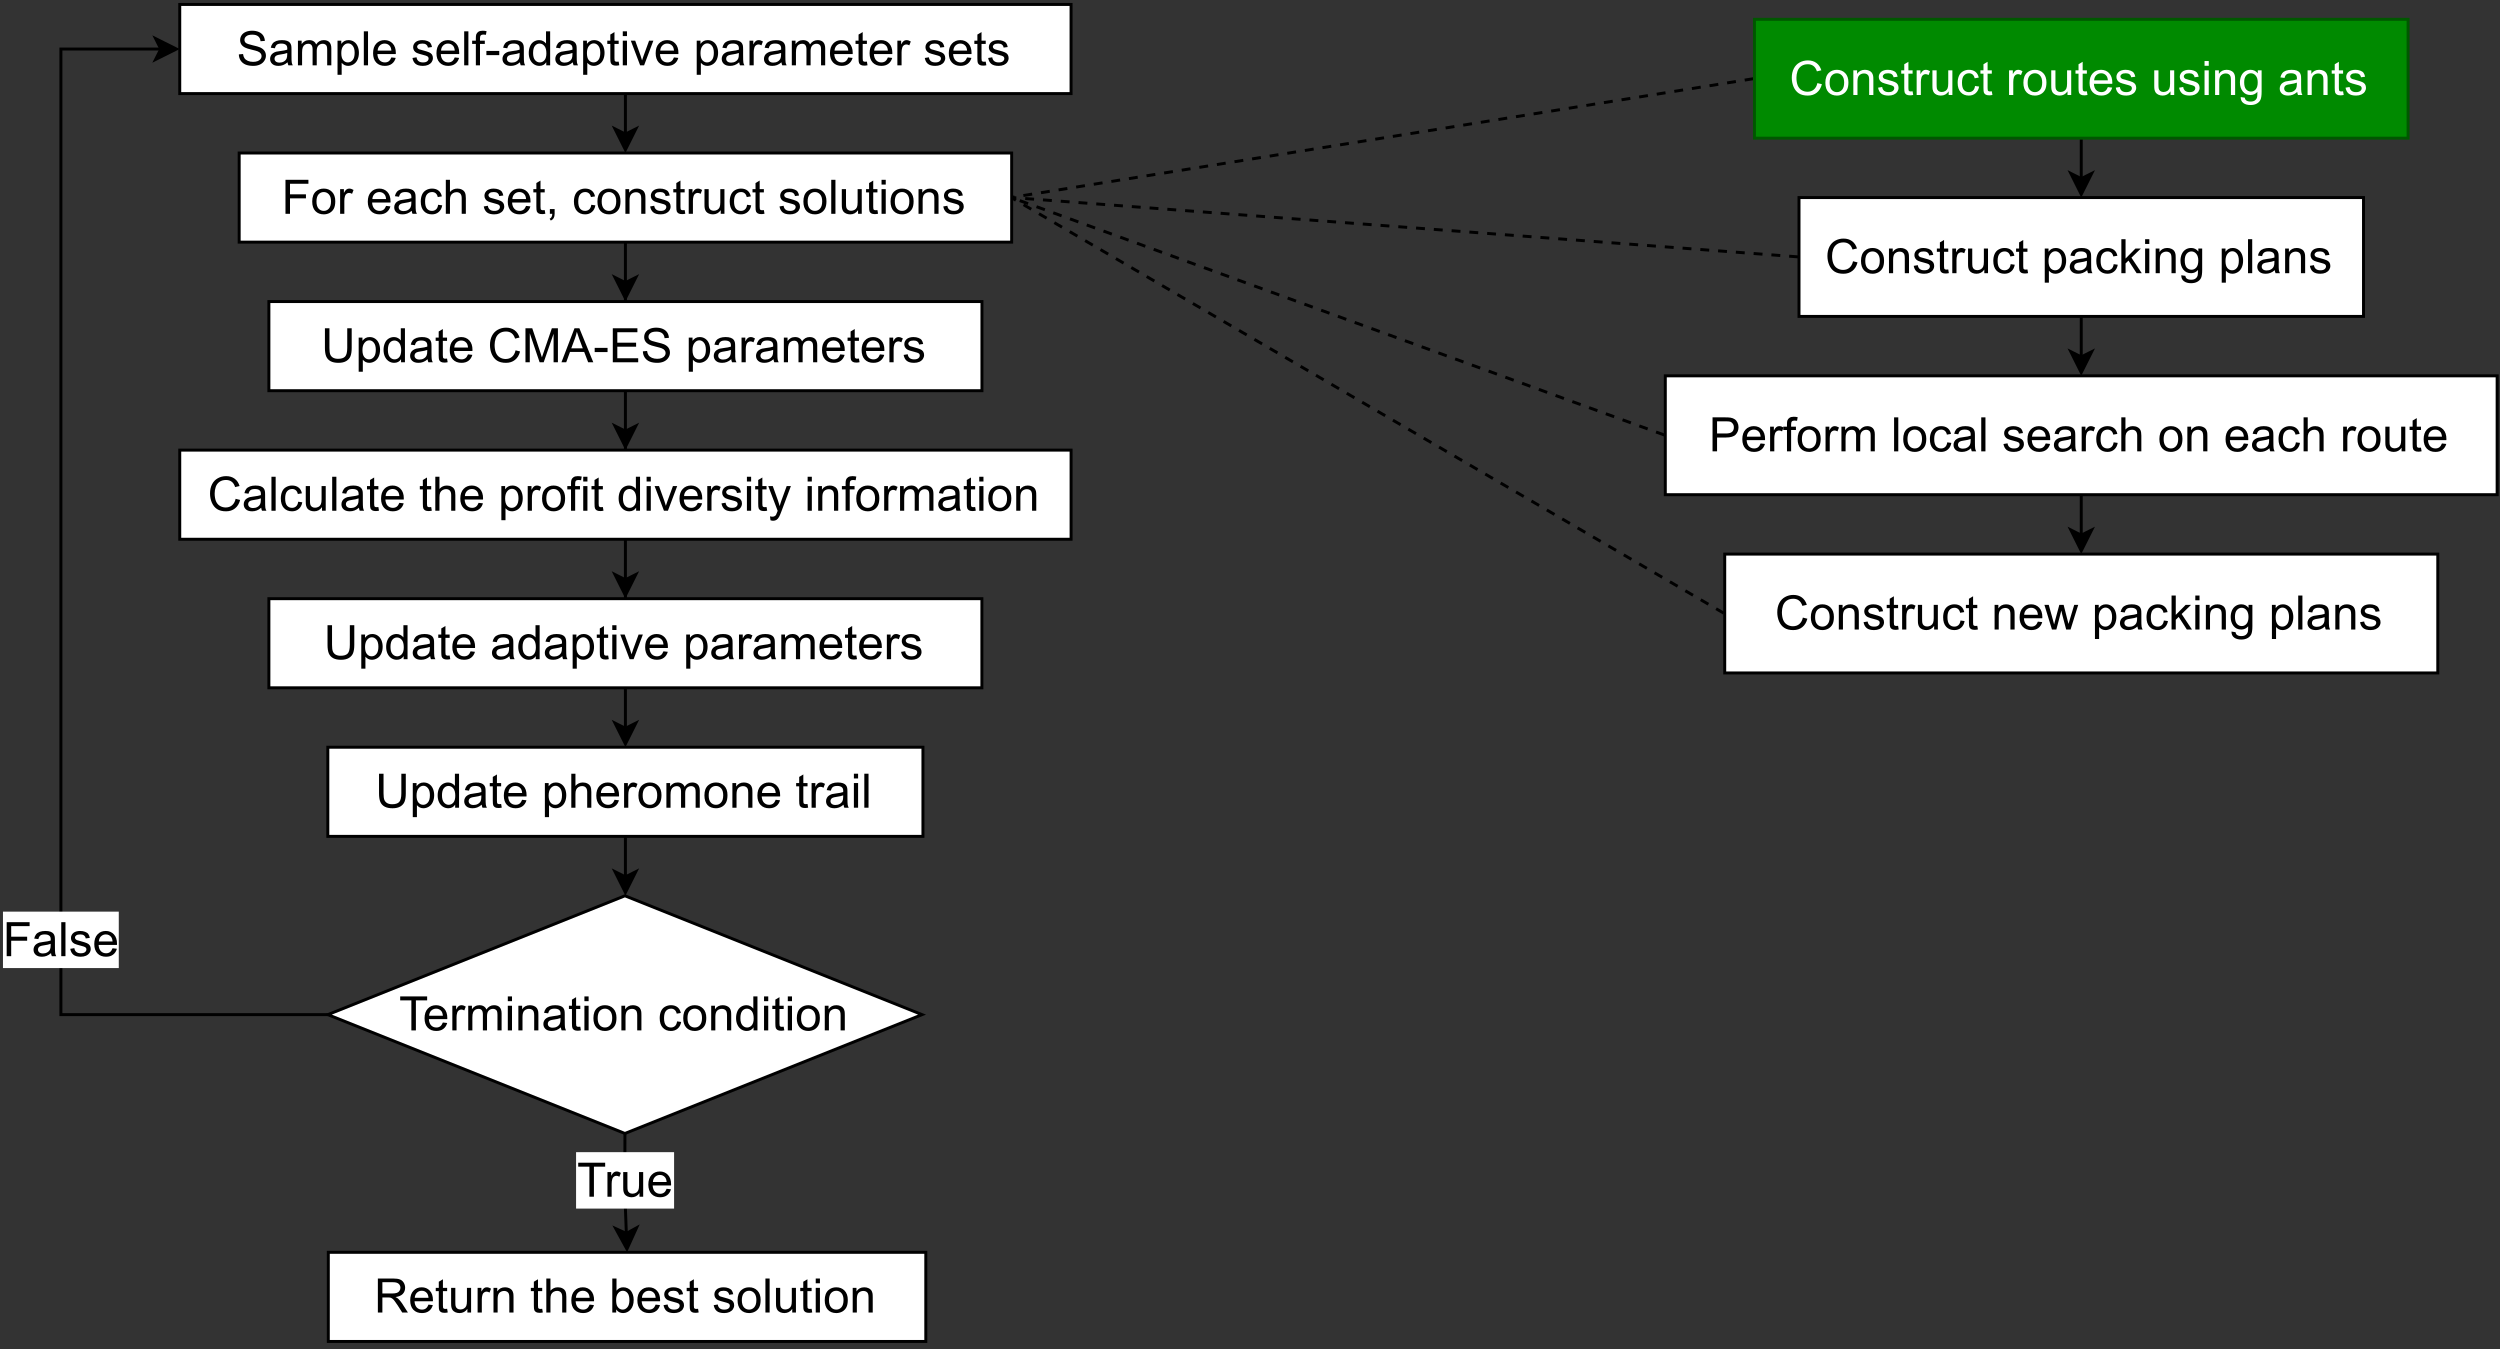 <?xml version="1.0" encoding="UTF-8" standalone="no"?>
<svg
   width="631.92pt"
   height="341.04pt"
   viewBox="0 0 631.92 341.04"
   version="1.1"
   id="svg925"
   xmlns:xlink="http://www.w3.org/1999/xlink"
   xmlns="http://www.w3.org/2000/svg"
   xmlns:svg="http://www.w3.org/2000/svg">
  <rect x="0" y="0" width="631.92" height="341.04" fill="#333333" stroke="none"/>
  <defs
     id="defs113">
    <g
       id="g108">
      <g
         id="glyph-0-0">
        <path
           d="M 1.5 0 L 1.5 -7.516 L 7.516 -7.516 L 7.516 0 Z M 1.688 -0.188 L 7.328 -0.188 L 7.328 -7.328 L 1.688 -7.328 Z M 1.688 -0.188 "
           id="path2" />
      </g>
      <g
         id="glyph-0-1">
        <path
           d="M 7.062 -3.016 L 8.203 -2.734 C 7.961 -1.797 7.531 -1.082 6.906 -0.594 C 6.289 -0.102 5.535 0.141 4.641 0.141 C 3.711 0.141 2.957 -0.047 2.375 -0.422 C 1.801 -0.797 1.359 -1.344 1.047 -2.062 C 0.742 -2.781 0.594 -3.547 0.594 -4.359 C 0.594 -5.254 0.766 -6.035 1.109 -6.703 C 1.453 -7.367 1.938 -7.875 2.562 -8.219 C 3.195 -8.57 3.895 -8.75 4.656 -8.75 C 5.52 -8.75 6.242 -8.531 6.828 -8.094 C 7.41 -7.656 7.82 -7.039 8.062 -6.25 L 6.938 -5.984 C 6.738 -6.609 6.445 -7.062 6.062 -7.344 C 5.688 -7.633 5.211 -7.781 4.641 -7.781 C 3.973 -7.781 3.414 -7.617 2.969 -7.297 C 2.531 -6.984 2.219 -6.555 2.031 -6.016 C 1.852 -5.484 1.766 -4.938 1.766 -4.375 C 1.766 -3.645 1.867 -3.004 2.078 -2.453 C 2.297 -1.91 2.629 -1.504 3.078 -1.234 C 3.535 -0.961 4.023 -0.828 4.547 -0.828 C 5.18 -0.828 5.719 -1.008 6.156 -1.375 C 6.602 -1.75 6.906 -2.297 7.062 -3.016 Z M 7.062 -3.016 "
           id="path5" />
      </g>
      <g
         id="glyph-0-2">
        <path
           d="M 0.406 -3.109 C 0.406 -4.266 0.723 -5.117 1.359 -5.672 C 1.898 -6.141 2.555 -6.375 3.328 -6.375 C 4.18 -6.375 4.879 -6.094 5.422 -5.531 C 5.961 -4.969 6.234 -4.191 6.234 -3.203 C 6.234 -2.398 6.113 -1.77 5.875 -1.312 C 5.633 -0.852 5.285 -0.492 4.828 -0.234 C 4.367 0.016 3.867 0.141 3.328 0.141 C 2.453 0.141 1.742 -0.133 1.203 -0.688 C 0.672 -1.25 0.406 -2.055 0.406 -3.109 Z M 1.484 -3.109 C 1.484 -2.316 1.656 -1.723 2 -1.328 C 2.352 -0.93 2.797 -0.734 3.328 -0.734 C 3.848 -0.734 4.281 -0.93 4.625 -1.328 C 4.977 -1.723 5.156 -2.332 5.156 -3.156 C 5.156 -3.926 4.977 -4.508 4.625 -4.906 C 4.27 -5.301 3.836 -5.5 3.328 -5.5 C 2.797 -5.5 2.352 -5.301 2 -4.906 C 1.656 -4.508 1.484 -3.91 1.484 -3.109 Z M 1.484 -3.109 "
           id="path8" />
      </g>
      <g
         id="glyph-0-3">
        <path
           d="M 0.797 0 L 0.797 -6.234 L 1.75 -6.234 L 1.75 -5.344 C 2.195 -6.031 2.852 -6.375 3.719 -6.375 C 4.094 -6.375 4.438 -6.305 4.75 -6.172 C 5.07 -6.035 5.312 -5.859 5.469 -5.641 C 5.625 -5.422 5.734 -5.16 5.797 -4.859 C 5.836 -4.66 5.859 -4.316 5.859 -3.828 L 5.859 0 L 4.797 0 L 4.797 -3.797 C 4.797 -4.223 4.754 -4.539 4.672 -4.75 C 4.586 -4.969 4.441 -5.141 4.234 -5.266 C 4.023 -5.391 3.781 -5.453 3.5 -5.453 C 3.051 -5.453 2.66 -5.305 2.328 -5.016 C 2.004 -4.734 1.844 -4.195 1.844 -3.406 L 1.844 0 Z M 0.797 0 "
           id="path11" />
      </g>
      <g
         id="glyph-0-4">
        <path
           d="M 0.375 -1.859 L 1.406 -2.031 C 1.469 -1.602 1.633 -1.281 1.906 -1.062 C 2.176 -0.844 2.551 -0.734 3.031 -0.734 C 3.508 -0.734 3.863 -0.828 4.094 -1.016 C 4.332 -1.211 4.453 -1.445 4.453 -1.719 C 4.453 -1.957 4.348 -2.145 4.141 -2.281 C 4.004 -2.375 3.645 -2.492 3.062 -2.641 C 2.289 -2.836 1.754 -3.004 1.453 -3.141 C 1.16 -3.285 0.938 -3.484 0.781 -3.734 C 0.625 -3.992 0.547 -4.273 0.547 -4.578 C 0.547 -4.859 0.609 -5.113 0.734 -5.344 C 0.859 -5.582 1.031 -5.781 1.25 -5.938 C 1.414 -6.062 1.641 -6.164 1.922 -6.25 C 2.211 -6.332 2.52 -6.375 2.844 -6.375 C 3.332 -6.375 3.758 -6.301 4.125 -6.156 C 4.5 -6.02 4.77 -5.832 4.938 -5.594 C 5.113 -5.352 5.238 -5.031 5.312 -4.625 L 4.281 -4.484 C 4.227 -4.805 4.086 -5.055 3.859 -5.234 C 3.641 -5.41 3.328 -5.5 2.922 -5.5 C 2.43 -5.5 2.082 -5.414 1.875 -5.25 C 1.664 -5.094 1.562 -4.91 1.562 -4.703 C 1.562 -4.566 1.609 -4.441 1.703 -4.328 C 1.785 -4.211 1.914 -4.117 2.094 -4.047 C 2.207 -4.004 2.52 -3.914 3.031 -3.781 C 3.781 -3.582 4.301 -3.414 4.594 -3.281 C 4.895 -3.156 5.129 -2.973 5.297 -2.734 C 5.461 -2.492 5.547 -2.191 5.547 -1.828 C 5.547 -1.473 5.441 -1.141 5.234 -0.828 C 5.023 -0.523 4.727 -0.285 4.344 -0.109 C 3.957 0.055 3.52 0.141 3.031 0.141 C 2.219 0.141 1.598 -0.023 1.172 -0.359 C 0.754 -0.703 0.488 -1.203 0.375 -1.859 Z M 0.375 -1.859 "
           id="path14" />
      </g>
      <g
         id="glyph-0-5">
        <path
           d="M 3.094 -0.938 L 3.25 -0.016 C 2.945 0.047 2.68 0.078 2.453 0.078 C 2.066 0.078 1.77 0.02 1.562 -0.094 C 1.352 -0.219 1.203 -0.379 1.109 -0.578 C 1.023 -0.773 0.984 -1.191 0.984 -1.828 L 0.984 -5.406 L 0.219 -5.406 L 0.219 -6.234 L 0.984 -6.234 L 0.984 -7.781 L 2.031 -8.406 L 2.031 -6.234 L 3.094 -6.234 L 3.094 -5.406 L 2.031 -5.406 L 2.031 -1.766 C 2.031 -1.461 2.047 -1.27 2.078 -1.188 C 2.117 -1.102 2.18 -1.035 2.266 -0.984 C 2.359 -0.93 2.484 -0.906 2.641 -0.906 C 2.754 -0.906 2.906 -0.914 3.094 -0.938 Z M 3.094 -0.938 "
           id="path17" />
      </g>
      <g
         id="glyph-0-6">
        <path
           d="M 0.781 0 L 0.781 -6.234 L 1.734 -6.234 L 1.734 -5.281 C 1.973 -5.727 2.191 -6.02 2.391 -6.156 C 2.598 -6.301 2.828 -6.375 3.078 -6.375 C 3.43 -6.375 3.797 -6.258 4.172 -6.031 L 3.797 -5.047 C 3.547 -5.203 3.289 -5.281 3.031 -5.281 C 2.801 -5.281 2.594 -5.207 2.406 -5.062 C 2.219 -4.926 2.086 -4.738 2.016 -4.5 C 1.898 -4.125 1.844 -3.711 1.844 -3.266 L 1.844 0 Z M 0.781 0 "
           id="path20" />
      </g>
      <g
         id="glyph-0-7">
        <path
           d="M 4.875 0 L 4.875 -0.922 C 4.383 -0.211 3.723 0.141 2.891 0.141 C 2.523 0.141 2.18 0.07 1.859 -0.062 C 1.547 -0.207 1.312 -0.383 1.156 -0.594 C 1 -0.812 0.891 -1.078 0.828 -1.391 C 0.785 -1.598 0.766 -1.926 0.766 -2.375 L 0.766 -6.234 L 1.828 -6.234 L 1.828 -2.781 C 1.828 -2.227 1.848 -1.852 1.891 -1.656 C 1.953 -1.383 2.094 -1.164 2.312 -1 C 2.531 -0.844 2.797 -0.766 3.109 -0.766 C 3.422 -0.766 3.719 -0.844 4 -1 C 4.281 -1.164 4.477 -1.391 4.594 -1.672 C 4.707 -1.953 4.766 -2.359 4.766 -2.891 L 4.766 -6.234 L 5.812 -6.234 L 5.812 0 Z M 4.875 0 "
           id="path23" />
      </g>
      <g
         id="glyph-0-8">
        <path
           d="M 4.859 -2.281 L 5.891 -2.141 C 5.773 -1.43 5.484 -0.875 5.016 -0.469 C 4.555 -0.062 3.984 0.141 3.297 0.141 C 2.453 0.141 1.77 -0.133 1.25 -0.688 C 0.727 -1.25 0.469 -2.051 0.469 -3.094 C 0.469 -3.758 0.578 -4.344 0.797 -4.844 C 1.023 -5.352 1.363 -5.734 1.812 -5.984 C 2.27 -6.242 2.77 -6.375 3.312 -6.375 C 3.988 -6.375 4.539 -6.203 4.969 -5.859 C 5.395 -5.516 5.672 -5.031 5.797 -4.406 L 4.766 -4.234 C 4.672 -4.66 4.5 -4.977 4.25 -5.188 C 4 -5.395 3.695 -5.5 3.344 -5.5 C 2.812 -5.5 2.379 -5.305 2.047 -4.922 C 1.723 -4.547 1.562 -3.945 1.562 -3.125 C 1.562 -2.281 1.719 -1.672 2.031 -1.297 C 2.352 -0.922 2.773 -0.734 3.297 -0.734 C 3.703 -0.734 4.047 -0.859 4.328 -1.109 C 4.609 -1.359 4.785 -1.75 4.859 -2.281 Z M 4.859 -2.281 "
           id="path26" />
      </g>
      <g
         id="glyph-0-9" />
      <g
         id="glyph-0-10">
        <path
           d="M 5.062 -2 L 6.156 -1.875 C 5.977 -1.238 5.656 -0.742 5.188 -0.391 C 4.727 -0.035 4.133 0.141 3.406 0.141 C 2.5 0.141 1.773 -0.141 1.234 -0.703 C 0.703 -1.266 0.438 -2.051 0.438 -3.062 C 0.438 -4.113 0.707 -4.926 1.25 -5.5 C 1.789 -6.082 2.488 -6.375 3.344 -6.375 C 4.176 -6.375 4.859 -6.086 5.391 -5.516 C 5.922 -4.953 6.188 -4.156 6.188 -3.125 C 6.188 -3.062 6.18 -2.969 6.172 -2.844 L 1.531 -2.844 C 1.57 -2.156 1.766 -1.629 2.109 -1.266 C 2.461 -0.91 2.898 -0.734 3.422 -0.734 C 3.805 -0.734 4.133 -0.832 4.406 -1.031 C 4.676 -1.238 4.895 -1.562 5.062 -2 Z M 1.594 -3.719 L 5.062 -3.719 C 5.02 -4.238 4.891 -4.629 4.672 -4.891 C 4.336 -5.297 3.898 -5.5 3.359 -5.5 C 2.879 -5.5 2.473 -5.336 2.141 -5.016 C 1.805 -4.691 1.625 -4.258 1.594 -3.719 Z M 1.594 -3.719 "
           id="path30" />
      </g>
      <g
         id="glyph-0-11">
        <path
           d="M 0.797 -7.391 L 0.797 -8.594 L 1.859 -8.594 L 1.859 -7.391 Z M 0.797 0 L 0.797 -6.234 L 1.859 -6.234 L 1.859 0 Z M 0.797 0 "
           id="path33" />
      </g>
      <g
         id="glyph-0-12">
        <path
           d="M 0.594 0.516 L 1.625 0.672 C 1.664 0.984 1.785 1.211 1.984 1.359 C 2.242 1.555 2.602 1.656 3.062 1.656 C 3.551 1.656 3.926 1.555 4.188 1.359 C 4.457 1.16 4.641 0.891 4.734 0.547 C 4.785 0.328 4.812 -0.125 4.812 -0.812 C 4.344 -0.27 3.766 0 3.078 0 C 2.223 0 1.562 -0.305 1.094 -0.922 C 0.625 -1.547 0.391 -2.289 0.391 -3.156 C 0.391 -3.75 0.492 -4.297 0.703 -4.797 C 0.922 -5.297 1.234 -5.68 1.641 -5.953 C 2.055 -6.234 2.539 -6.375 3.094 -6.375 C 3.82 -6.375 4.426 -6.078 4.906 -5.484 L 4.906 -6.234 L 5.875 -6.234 L 5.875 -0.844 C 5.875 0.125 5.773 0.812 5.578 1.219 C 5.379 1.625 5.066 1.941 4.641 2.172 C 4.211 2.41 3.688 2.531 3.062 2.531 C 2.32 2.531 1.723 2.363 1.266 2.031 C 0.805 1.695 0.582 1.191 0.594 0.516 Z M 1.469 -3.234 C 1.469 -2.41 1.629 -1.812 1.953 -1.438 C 2.285 -1.062 2.695 -0.875 3.188 -0.875 C 3.664 -0.875 4.066 -1.062 4.391 -1.438 C 4.723 -1.812 4.891 -2.395 4.891 -3.188 C 4.891 -3.945 4.719 -4.52 4.375 -4.906 C 4.039 -5.301 3.633 -5.5 3.156 -5.5 C 2.688 -5.5 2.285 -5.305 1.953 -4.922 C 1.629 -4.547 1.469 -3.984 1.469 -3.234 Z M 1.469 -3.234 "
           id="path36" />
      </g>
      <g
         id="glyph-0-13">
        <path
           d="M 4.859 -0.766 C 4.461 -0.43 4.082 -0.195 3.719 -0.062 C 3.363 0.07 2.977 0.141 2.562 0.141 C 1.875 0.141 1.348 -0.023 0.984 -0.359 C 0.617 -0.691 0.438 -1.117 0.438 -1.641 C 0.438 -1.941 0.504 -2.219 0.641 -2.469 C 0.773 -2.727 0.957 -2.93 1.188 -3.078 C 1.414 -3.234 1.672 -3.352 1.953 -3.438 C 2.16 -3.488 2.473 -3.539 2.891 -3.594 C 3.742 -3.695 4.367 -3.816 4.766 -3.953 C 4.773 -4.098 4.781 -4.191 4.781 -4.234 C 4.781 -4.66 4.676 -4.961 4.469 -5.141 C 4.207 -5.379 3.812 -5.5 3.281 -5.5 C 2.781 -5.5 2.41 -5.41 2.172 -5.234 C 1.93 -5.055 1.758 -4.75 1.656 -4.312 L 0.609 -4.453 C 0.703 -4.891 0.859 -5.242 1.078 -5.516 C 1.297 -5.797 1.609 -6.008 2.016 -6.156 C 2.422 -6.301 2.891 -6.375 3.422 -6.375 C 3.953 -6.375 4.383 -6.312 4.719 -6.188 C 5.051 -6.062 5.297 -5.898 5.453 -5.703 C 5.609 -5.516 5.719 -5.281 5.781 -5 C 5.82 -4.812 5.844 -4.484 5.844 -4.016 L 5.844 -2.609 C 5.844 -1.629 5.863 -1.008 5.906 -0.75 C 5.945 -0.488 6.035 -0.238 6.172 0 L 5.062 0 C 4.957 -0.219 4.891 -0.473 4.859 -0.766 Z M 4.766 -3.125 C 4.379 -2.969 3.805 -2.836 3.047 -2.734 C 2.609 -2.672 2.301 -2.598 2.125 -2.516 C 1.945 -2.441 1.805 -2.328 1.703 -2.172 C 1.609 -2.023 1.562 -1.859 1.562 -1.672 C 1.562 -1.391 1.664 -1.156 1.875 -0.969 C 2.094 -0.781 2.406 -0.688 2.812 -0.688 C 3.219 -0.688 3.578 -0.773 3.891 -0.953 C 4.211 -1.129 4.445 -1.375 4.594 -1.688 C 4.707 -1.926 4.766 -2.273 4.766 -2.734 Z M 4.766 -3.125 "
           id="path39" />
      </g>
      <g
         id="glyph-0-14">
        <path
           d="M 0.797 2.391 L 0.797 -6.234 L 1.75 -6.234 L 1.75 -5.422 C 1.977 -5.734 2.234 -5.969 2.516 -6.125 C 2.805 -6.289 3.156 -6.375 3.562 -6.375 C 4.094 -6.375 4.562 -6.234 4.969 -5.953 C 5.375 -5.68 5.68 -5.297 5.891 -4.797 C 6.098 -4.297 6.203 -3.75 6.203 -3.156 C 6.203 -2.52 6.086 -1.945 5.859 -1.438 C 5.629 -0.926 5.297 -0.535 4.859 -0.266 C 4.422 0.004 3.961 0.141 3.484 0.141 C 3.129 0.141 2.812 0.066 2.531 -0.078 C 2.258 -0.234 2.031 -0.422 1.844 -0.641 L 1.844 2.391 Z M 1.75 -3.078 C 1.75 -2.273 1.91 -1.68 2.234 -1.297 C 2.555 -0.922 2.953 -0.734 3.422 -0.734 C 3.891 -0.734 4.289 -0.93 4.625 -1.328 C 4.957 -1.723 5.125 -2.336 5.125 -3.172 C 5.125 -3.961 4.957 -4.555 4.625 -4.953 C 4.301 -5.348 3.914 -5.547 3.469 -5.547 C 3.008 -5.547 2.609 -5.332 2.266 -4.906 C 1.922 -4.488 1.75 -3.879 1.75 -3.078 Z M 1.75 -3.078 "
           id="path42" />
      </g>
      <g
         id="glyph-0-15">
        <path
           d="M 0.797 0 L 0.797 -8.594 L 1.859 -8.594 L 1.859 -3.703 L 4.359 -6.234 L 5.719 -6.234 L 3.344 -3.922 L 5.953 0 L 4.656 0 L 2.594 -3.188 L 1.859 -2.469 L 1.859 0 Z M 0.797 0 "
           id="path45" />
      </g>
      <g
         id="glyph-0-16">
        <path
           d="M 0.766 0 L 0.766 -8.594 L 1.828 -8.594 L 1.828 0 Z M 0.766 0 "
           id="path48" />
      </g>
      <g
         id="glyph-0-17">
        <path
           d="M 0.922 0 L 0.922 -8.594 L 4.172 -8.594 C 4.742 -8.594 5.18 -8.566 5.484 -8.516 C 5.898 -8.441 6.25 -8.305 6.531 -8.109 C 6.82 -7.922 7.051 -7.645 7.219 -7.281 C 7.395 -6.926 7.484 -6.535 7.484 -6.109 C 7.484 -5.379 7.25 -4.758 6.781 -4.25 C 6.32 -3.75 5.484 -3.5 4.266 -3.5 L 2.062 -3.5 L 2.062 0 Z M 2.062 -4.516 L 4.281 -4.516 C 5.02 -4.516 5.539 -4.648 5.844 -4.922 C 6.156 -5.191 6.312 -5.578 6.312 -6.078 C 6.312 -6.441 6.219 -6.75 6.031 -7 C 5.852 -7.258 5.617 -7.43 5.328 -7.516 C 5.141 -7.566 4.785 -7.594 4.266 -7.594 L 2.062 -7.594 Z M 2.062 -4.516 "
           id="path51" />
      </g>
      <g
         id="glyph-0-18">
        <path
           d="M 1.047 0 L 1.047 -5.406 L 0.109 -5.406 L 0.109 -6.234 L 1.047 -6.234 L 1.047 -6.891 C 1.047 -7.305 1.082 -7.617 1.156 -7.828 C 1.258 -8.098 1.438 -8.316 1.688 -8.484 C 1.945 -8.66 2.305 -8.75 2.766 -8.75 C 3.066 -8.75 3.395 -8.711 3.75 -8.641 L 3.594 -7.719 C 3.375 -7.758 3.164 -7.781 2.969 -7.781 C 2.656 -7.781 2.43 -7.711 2.297 -7.578 C 2.16 -7.441 2.094 -7.188 2.094 -6.812 L 2.094 -6.234 L 3.312 -6.234 L 3.312 -5.406 L 2.094 -5.406 L 2.094 0 Z M 1.047 0 "
           id="path54" />
      </g>
      <g
         id="glyph-0-19">
        <path
           d="M 0.797 0 L 0.797 -6.234 L 1.734 -6.234 L 1.734 -5.359 C 1.93 -5.66 2.191 -5.906 2.516 -6.094 C 2.836 -6.281 3.207 -6.375 3.625 -6.375 C 4.082 -6.375 4.457 -6.273 4.75 -6.078 C 5.051 -5.891 5.266 -5.625 5.391 -5.281 C 5.879 -6.008 6.52 -6.375 7.312 -6.375 C 7.926 -6.375 8.398 -6.203 8.734 -5.859 C 9.066 -5.516 9.234 -4.988 9.234 -4.281 L 9.234 0 L 8.188 0 L 8.188 -3.922 C 8.188 -4.348 8.148 -4.648 8.078 -4.828 C 8.016 -5.016 7.891 -5.164 7.703 -5.281 C 7.523 -5.395 7.316 -5.453 7.078 -5.453 C 6.641 -5.453 6.273 -5.305 5.984 -5.016 C 5.691 -4.723 5.547 -4.258 5.547 -3.625 L 5.547 0 L 4.5 0 L 4.5 -4.047 C 4.5 -4.516 4.41 -4.863 4.234 -5.094 C 4.066 -5.332 3.785 -5.453 3.391 -5.453 C 3.086 -5.453 2.812 -5.375 2.562 -5.219 C 2.312 -5.062 2.129 -4.832 2.016 -4.531 C 1.898 -4.227 1.844 -3.797 1.844 -3.234 L 1.844 0 Z M 0.797 0 "
           id="path57" />
      </g>
      <g
         id="glyph-0-20">
        <path
           d="M 0.797 0 L 0.797 -8.594 L 1.844 -8.594 L 1.844 -5.516 C 2.344 -6.086 2.969 -6.375 3.719 -6.375 C 4.176 -6.375 4.57 -6.281 4.906 -6.094 C 5.25 -5.914 5.492 -5.664 5.641 -5.344 C 5.785 -5.02 5.859 -4.555 5.859 -3.953 L 5.859 0 L 4.812 0 L 4.812 -3.953 C 4.812 -4.473 4.695 -4.852 4.469 -5.094 C 4.238 -5.344 3.914 -5.469 3.5 -5.469 C 3.188 -5.469 2.891 -5.383 2.609 -5.219 C 2.336 -5.051 2.141 -4.828 2.016 -4.547 C 1.898 -4.273 1.844 -3.895 1.844 -3.406 L 1.844 0 Z M 0.797 0 "
           id="path60" />
      </g>
      <g
         id="glyph-0-21">
        <path
           d="M 1.938 0 L 0.031 -6.234 L 1.125 -6.234 L 2.125 -2.641 L 2.484 -1.297 C 2.504 -1.359 2.613 -1.785 2.812 -2.578 L 3.797 -6.234 L 4.891 -6.234 L 5.812 -2.609 L 6.125 -1.422 L 7.562 -6.234 L 8.578 -6.234 L 6.641 0 L 5.531 0 L 4.547 -3.734 L 4.312 -4.797 L 3.047 0 Z M 1.938 0 "
           id="path63" />
      </g>
      <g
         id="glyph-0-22">
        <path
           d="M 0.547 -2.766 L 1.609 -2.859 C 1.66 -2.43 1.781 -2.078 1.969 -1.797 C 2.156 -1.523 2.441 -1.301 2.828 -1.125 C 3.223 -0.957 3.664 -0.875 4.156 -0.875 C 4.594 -0.875 4.973 -0.938 5.297 -1.062 C 5.629 -1.195 5.879 -1.375 6.047 -1.594 C 6.211 -1.82 6.297 -2.066 6.297 -2.328 C 6.297 -2.598 6.211 -2.832 6.047 -3.031 C 5.891 -3.238 5.633 -3.41 5.281 -3.547 C 5.051 -3.641 4.539 -3.781 3.75 -3.969 C 2.957 -4.156 2.406 -4.332 2.094 -4.5 C 1.676 -4.719 1.367 -4.984 1.172 -5.297 C 0.973 -5.617 0.875 -5.977 0.875 -6.375 C 0.875 -6.812 0.992 -7.219 1.234 -7.594 C 1.484 -7.969 1.844 -8.254 2.312 -8.453 C 2.789 -8.648 3.316 -8.75 3.891 -8.75 C 4.535 -8.75 5.098 -8.645 5.578 -8.438 C 6.066 -8.227 6.441 -7.926 6.703 -7.531 C 6.961 -7.133 7.102 -6.68 7.125 -6.172 L 6.031 -6.094 C 5.977 -6.633 5.781 -7.047 5.438 -7.328 C 5.102 -7.609 4.602 -7.75 3.938 -7.75 C 3.25 -7.75 2.75 -7.617 2.438 -7.359 C 2.125 -7.109 1.969 -6.805 1.969 -6.453 C 1.969 -6.141 2.078 -5.883 2.297 -5.688 C 2.516 -5.488 3.086 -5.285 4.016 -5.078 C 4.941 -4.867 5.578 -4.688 5.922 -4.531 C 6.422 -4.301 6.789 -4.008 7.031 -3.656 C 7.27 -3.301 7.391 -2.891 7.391 -2.422 C 7.391 -1.973 7.254 -1.547 6.984 -1.141 C 6.723 -0.734 6.348 -0.414 5.859 -0.188 C 5.367 0.031 4.816 0.141 4.203 0.141 C 3.43 0.141 2.781 0.031 2.25 -0.188 C 1.719 -0.414 1.301 -0.758 1 -1.219 C 0.707 -1.676 0.555 -2.191 0.547 -2.766 Z M 0.547 -2.766 "
           id="path66" />
      </g>
      <g
         id="glyph-0-23">
        <path
           d="M 0.375 -2.578 L 0.375 -3.641 L 3.625 -3.641 L 3.625 -2.578 Z M 0.375 -2.578 "
           id="path69" />
      </g>
      <g
         id="glyph-0-24">
        <path
           d="M 4.828 0 L 4.828 -0.781 C 4.43 -0.164 3.852 0.141 3.094 0.141 C 2.594 0.141 2.133 0.004 1.719 -0.266 C 1.301 -0.547 0.977 -0.93 0.75 -1.422 C 0.52 -1.91 0.406 -2.473 0.406 -3.109 C 0.406 -3.734 0.508 -4.297 0.719 -4.797 C 0.926 -5.305 1.238 -5.695 1.656 -5.969 C 2.07 -6.238 2.535 -6.375 3.047 -6.375 C 3.422 -6.375 3.754 -6.289 4.047 -6.125 C 4.336 -5.969 4.578 -5.766 4.766 -5.516 L 4.766 -8.594 L 5.812 -8.594 L 5.812 0 Z M 1.5 -3.109 C 1.5 -2.305 1.664 -1.707 2 -1.312 C 2.332 -0.926 2.727 -0.734 3.188 -0.734 C 3.656 -0.734 4.051 -0.922 4.375 -1.297 C 4.695 -1.672 4.859 -2.242 4.859 -3.016 C 4.859 -3.867 4.691 -4.492 4.359 -4.891 C 4.023 -5.297 3.617 -5.5 3.141 -5.5 C 2.672 -5.5 2.281 -5.305 1.969 -4.922 C 1.656 -4.535 1.5 -3.93 1.5 -3.109 Z M 1.5 -3.109 "
           id="path72" />
      </g>
      <g
         id="glyph-0-25">
        <path
           d="M 2.516 0 L 0.156 -6.234 L 1.266 -6.234 L 2.609 -2.5 C 2.754 -2.094 2.883 -1.676 3 -1.25 C 3.094 -1.57 3.223 -1.961 3.391 -2.422 L 4.781 -6.234 L 5.859 -6.234 L 3.516 0 Z M 2.516 0 "
           id="path75" />
      </g>
      <g
         id="glyph-0-26">
        <path
           d="M 3.109 0 L 3.109 -7.594 L 0.281 -7.594 L 0.281 -8.594 L 7.094 -8.594 L 7.094 -7.594 L 4.25 -7.594 L 4.25 0 Z M 3.109 0 "
           id="path78" />
      </g>
      <g
         id="glyph-0-27">
        <path
           d="M 0.984 0 L 0.984 -8.594 L 6.781 -8.594 L 6.781 -7.594 L 2.125 -7.594 L 2.125 -4.922 L 6.156 -4.922 L 6.156 -3.906 L 2.125 -3.906 L 2.125 0 Z M 0.984 0 "
           id="path81" />
      </g>
      <g
         id="glyph-0-28">
        <path
           d="M 0.938 0 L 0.938 -8.594 L 4.766 -8.594 C 5.523 -8.594 6.102 -8.516 6.5 -8.359 C 6.906 -8.211 7.227 -7.941 7.469 -7.547 C 7.707 -7.16 7.828 -6.727 7.828 -6.25 C 7.828 -5.645 7.629 -5.129 7.234 -4.703 C 6.836 -4.285 6.223 -4.02 5.391 -3.906 C 5.691 -3.77 5.922 -3.629 6.078 -3.484 C 6.41 -3.18 6.727 -2.801 7.031 -2.344 L 8.531 0 L 7.094 0 L 5.953 -1.797 C 5.617 -2.305 5.344 -2.695 5.125 -2.969 C 4.914 -3.25 4.723 -3.441 4.547 -3.547 C 4.379 -3.66 4.207 -3.738 4.031 -3.781 C 3.906 -3.801 3.695 -3.812 3.406 -3.812 L 2.078 -3.812 L 2.078 0 Z M 2.078 -4.812 L 4.531 -4.812 C 5.051 -4.812 5.457 -4.863 5.75 -4.969 C 6.039 -5.07 6.258 -5.242 6.406 -5.484 C 6.562 -5.723 6.641 -5.977 6.641 -6.25 C 6.641 -6.656 6.492 -6.988 6.203 -7.25 C 5.91 -7.52 5.445 -7.656 4.812 -7.656 L 2.078 -7.656 Z M 2.078 -4.812 "
           id="path84" />
      </g>
      <g
         id="glyph-0-29">
        <path
           d="M 1.766 0 L 0.781 0 L 0.781 -8.594 L 1.844 -8.594 L 1.844 -5.531 C 2.289 -6.094 2.859 -6.375 3.547 -6.375 C 3.93 -6.375 4.297 -6.297 4.641 -6.141 C 4.984 -5.984 5.266 -5.766 5.484 -5.484 C 5.703 -5.203 5.875 -4.863 6 -4.469 C 6.125 -4.082 6.188 -3.66 6.188 -3.203 C 6.188 -2.141 5.922 -1.316 5.391 -0.734 C 4.867 -0.148 4.238 0.141 3.5 0.141 C 2.758 0.141 2.18 -0.164 1.766 -0.781 Z M 1.75 -3.156 C 1.75 -2.414 1.852 -1.879 2.062 -1.547 C 2.395 -1.004 2.844 -0.734 3.406 -0.734 C 3.863 -0.734 4.258 -0.93 4.594 -1.328 C 4.938 -1.734 5.109 -2.332 5.109 -3.125 C 5.109 -3.938 4.945 -4.535 4.625 -4.922 C 4.301 -5.305 3.91 -5.5 3.453 -5.5 C 2.992 -5.5 2.594 -5.297 2.25 -4.891 C 1.914 -4.492 1.75 -3.914 1.75 -3.156 Z M 1.75 -3.156 "
           id="path87" />
      </g>
      <g
         id="glyph-0-30">
        <path
           d="M 1.062 0 L 1.062 -1.203 L 2.266 -1.203 L 2.266 0 C 2.266 0.438 2.188 0.789 2.031 1.062 C 1.875 1.344 1.629 1.555 1.297 1.703 L 1 1.25 C 1.219 1.156 1.379 1.008 1.484 0.812 C 1.598 0.625 1.66 0.352 1.672 0 Z M 1.062 0 "
           id="path90" />
      </g>
      <g
         id="glyph-0-31">
        <path
           d="M 6.578 -8.594 L 7.703 -8.594 L 7.703 -3.625 C 7.703 -2.758 7.602 -2.07 7.406 -1.562 C 7.219 -1.062 6.867 -0.648 6.359 -0.328 C 5.848 -0.016 5.176 0.141 4.344 0.141 C 3.539 0.141 2.883 0.004 2.375 -0.266 C 1.863 -0.547 1.492 -0.945 1.266 -1.469 C 1.047 -2 0.938 -2.719 0.938 -3.625 L 0.938 -8.594 L 2.078 -8.594 L 2.078 -3.641 C 2.078 -2.891 2.145 -2.336 2.281 -1.984 C 2.426 -1.629 2.664 -1.352 3 -1.156 C 3.344 -0.969 3.758 -0.875 4.25 -0.875 C 5.082 -0.875 5.676 -1.062 6.031 -1.438 C 6.395 -1.82 6.578 -2.555 6.578 -3.641 Z M 6.578 -8.594 "
           id="path93" />
      </g>
      <g
         id="glyph-0-32">
        <path
           d="M 0.891 0 L 0.891 -8.594 L 2.609 -8.594 L 4.641 -2.516 C 4.828 -1.941 4.961 -1.516 5.047 -1.234 C 5.148 -1.547 5.305 -2.004 5.516 -2.609 L 7.562 -8.594 L 9.094 -8.594 L 9.094 0 L 8 0 L 8 -7.203 L 5.5 0 L 4.469 0 L 1.984 -7.328 L 1.984 0 Z M 0.891 0 "
           id="path96" />
      </g>
      <g
         id="glyph-0-33">
        <path
           d="M -0.016 0 L 3.281 -8.594 L 4.516 -8.594 L 8.031 0 L 6.734 0 L 5.734 -2.609 L 2.141 -2.609 L 1.188 0 Z M 2.469 -3.531 L 5.375 -3.531 L 4.484 -5.906 C 4.211 -6.633 4.008 -7.234 3.875 -7.703 C 3.758 -7.148 3.602 -6.602 3.406 -6.062 Z M 2.469 -3.531 "
           id="path99" />
      </g>
      <g
         id="glyph-0-34">
        <path
           d="M 0.953 0 L 0.953 -8.594 L 7.172 -8.594 L 7.172 -7.594 L 2.094 -7.594 L 2.094 -4.953 L 6.844 -4.953 L 6.844 -3.938 L 2.094 -3.938 L 2.094 -1.016 L 7.375 -1.016 L 7.375 0 Z M 0.953 0 "
           id="path102" />
      </g>
      <g
         id="glyph-0-35">
        <path
           d="M 0.75 2.406 L 0.625 1.406 C 0.852 1.469 1.055 1.5 1.234 1.5 C 1.461 1.5 1.645 1.457 1.781 1.375 C 1.926 1.301 2.047 1.195 2.141 1.062 C 2.203 0.945 2.312 0.68 2.469 0.266 C 2.488 0.211 2.52 0.129 2.562 0.016 L 0.188 -6.234 L 1.328 -6.234 L 2.625 -2.625 C 2.789 -2.164 2.941 -1.68 3.078 -1.172 C 3.203 -1.66 3.348 -2.133 3.516 -2.594 L 4.844 -6.234 L 5.906 -6.234 L 3.531 0.109 C 3.281 0.785 3.082 1.254 2.938 1.516 C 2.75 1.867 2.535 2.125 2.297 2.281 C 2.055 2.445 1.766 2.531 1.422 2.531 C 1.223 2.531 1 2.488 0.75 2.406 Z M 0.75 2.406 "
           id="path105" />
      </g>
    </g>
    <clipPath
       id="clip-0">
      <path
         clip-rule="nonzero"
         d="M 420 94 L 631.922 94 L 631.922 126 L 420 126 Z M 420 94 "
         id="path110" />
    </clipPath>
  </defs>
  <path
     fill="none"
     stroke-width="1"
     stroke-linecap="butt"
     stroke-linejoin="miter"
     stroke="rgb(0%, 0%, 0%)"
     stroke-opacity="1"
     stroke-miterlimit="10"
     d="M 699.997 46 L 699.997 59.629 "
     transform="matrix(0.751, 0, 0, 0.751, 0.375, 0.375)"
     id="path115" />
  <path
     fill-rule="nonzero"
     fill="rgb(0%, 0%, 0%)"
     fill-opacity="1"
     stroke-width="1"
     stroke-linecap="butt"
     stroke-linejoin="miter"
     stroke="rgb(0%, 0%, 0%)"
     stroke-opacity="1"
     stroke-miterlimit="10"
     d="M 699.997 64.881 L 696.5 57.881 L 699.997 59.629 L 703.5 57.881 Z M 699.997 64.881 "
     transform="matrix(0.751, 0, 0, 0.751, 0.375, 0.375)"
     id="path117" />
  <path
     fill-rule="nonzero"
     fill="rgb(0%, 0%, 0%)"
     fill-opacity="1"
     d="M 443.285 20.262 L 441.062 20.617 L 440.941 19.875 L 443.168 19.52 M 438.84 20.973 L 436.613 21.328 L 436.496 20.586 L 438.719 20.23 M 434.391 21.684 L 432.168 22.039 L 432.051 21.301 L 434.273 20.941 M 429.945 22.395 L 427.719 22.75 L 427.602 22.012 L 429.824 21.656 M 425.496 23.105 L 423.273 23.465 L 423.156 22.723 L 425.379 22.367 M 421.051 23.82 L 418.828 24.176 L 418.707 23.434 L 420.93 23.078 M 416.602 24.531 L 414.379 24.887 L 414.262 24.145 L 416.484 23.789 M 412.156 25.242 L 409.934 25.598 L 409.812 24.855 L 412.039 24.5 M 407.707 25.953 L 405.484 26.309 L 405.367 25.566 L 407.59 25.211 M 403.262 26.664 L 401.039 27.02 L 400.918 26.281 L 403.145 25.926 M 398.816 27.375 L 396.59 27.73 L 396.473 26.992 L 398.695 26.637 M 394.367 28.09 L 392.145 28.445 L 392.027 27.703 L 394.25 27.348 M 389.922 28.801 L 387.699 29.156 L 387.578 28.414 L 389.801 28.059 M 385.473 29.512 L 383.25 29.867 L 383.133 29.125 L 385.355 28.77 M 381.027 30.223 L 378.805 30.578 L 378.684 29.836 L 380.91 29.48 M 376.578 30.934 L 374.355 31.289 L 374.238 30.547 L 376.461 30.191 M 372.133 31.645 L 369.91 32 L 369.789 31.262 L 372.016 30.906 M 367.688 32.355 L 365.461 32.715 L 365.344 31.973 L 367.566 31.617 M 363.238 33.07 L 361.016 33.426 L 360.898 32.684 L 363.121 32.328 M 358.793 33.781 L 356.57 34.137 L 356.449 33.395 L 358.672 33.039 M 354.344 34.492 L 352.121 34.848 L 352.004 34.105 L 354.227 33.75 M 349.898 35.203 L 347.676 35.559 L 347.555 34.816 L 349.781 34.461 M 345.449 35.914 L 343.227 36.27 L 343.109 35.531 L 345.332 35.172 M 341.004 36.625 L 338.781 36.98 L 338.66 36.242 L 340.887 35.887 M 336.559 37.336 L 334.332 37.695 L 334.215 36.953 L 336.438 36.598 M 332.109 38.051 L 329.887 38.406 L 329.77 37.664 L 331.992 37.309 M 327.664 38.762 L 325.438 39.117 L 325.32 38.375 L 327.543 38.02 M 323.215 39.473 L 320.992 39.828 L 320.875 39.086 L 323.098 38.73 M 318.77 40.184 L 316.547 40.539 L 316.426 39.797 L 318.648 39.441 M 314.32 40.895 L 312.098 41.25 L 311.98 40.512 L 314.203 40.152 M 309.875 41.605 L 307.652 41.961 L 307.531 41.223 L 309.758 40.867 M 305.43 42.32 L 303.203 42.676 L 303.086 41.934 L 305.309 41.578 M 300.98 43.031 L 298.758 43.387 L 298.641 42.645 L 300.863 42.289 M 296.535 43.742 L 294.309 44.098 L 294.191 43.355 L 296.414 43 M 292.086 44.453 L 289.863 44.809 L 289.746 44.066 L 291.969 43.711 M 287.641 45.164 L 285.418 45.52 L 285.297 44.777 L 287.52 44.422 M 283.191 45.875 L 280.969 46.23 L 280.852 45.492 L 283.074 45.137 M 278.746 46.586 L 276.523 46.941 L 276.402 46.203 L 278.629 45.848 M 274.301 47.301 L 272.074 47.656 L 271.957 46.914 L 274.18 46.559 M 269.852 48.012 L 267.629 48.367 L 267.512 47.625 L 269.734 47.27 M 265.406 48.723 L 263.18 49.078 L 263.062 48.336 L 265.285 47.98 M 260.957 49.434 L 258.734 49.789 L 258.617 49.047 L 260.84 48.691 M 256.512 50.145 L 255.637 50.285 L 255.52 49.543 L 256.391 49.402 "
     id="path119" />
  <path
     fill-rule="nonzero"
     fill="rgb(0%, 54.12%, 0%)"
     fill-opacity="1"
     stroke-width="1"
     stroke-linecap="butt"
     stroke-linejoin="miter"
     stroke="rgb(0%, 34.119%, 0%)"
     stroke-opacity="1"
     stroke-miterlimit="4"
     d="M 590.001 6 L 809.999 6 L 809.999 46 L 590.001 46 Z M 590.001 6 "
     transform="matrix(0.751, 0, 0, 0.751, 0.375, 0.375)"
     id="path121" />
  <g
     fill="#ffffff"
     fill-opacity="1"
     id="g177">
    <use
       xlink:href="#glyph-0-1"
       x="452.315"
       y="24.019"
       id="use123" />
    <use
       xlink:href="#glyph-0-2"
       x="460.988"
       y="24.019"
       id="use125" />
    <use
       xlink:href="#glyph-0-3"
       x="467.667"
       y="24.019"
       id="use127" />
    <use
       xlink:href="#glyph-0-4"
       x="474.346"
       y="24.019"
       id="use129" />
    <use
       xlink:href="#glyph-0-5"
       x="480.351"
       y="24.019"
       id="use131" />
    <use
       xlink:href="#glyph-0-6"
       x="483.687"
       y="24.019"
       id="use133" />
    <use
       xlink:href="#glyph-0-7"
       x="487.687"
       y="24.019"
       id="use135" />
    <use
       xlink:href="#glyph-0-8"
       x="494.366"
       y="24.019"
       id="use137" />
    <use
       xlink:href="#glyph-0-5"
       x="500.37"
       y="24.019"
       id="use139" />
    <use
       xlink:href="#glyph-0-9"
       x="503.707"
       y="24.019"
       id="use141" />
    <use
       xlink:href="#glyph-0-6"
       x="507.044"
       y="24.019"
       id="use143" />
    <use
       xlink:href="#glyph-0-2"
       x="511.043"
       y="24.019"
       id="use145" />
    <use
       xlink:href="#glyph-0-7"
       x="517.722"
       y="24.019"
       id="use147" />
    <use
       xlink:href="#glyph-0-5"
       x="524.401"
       y="24.019"
       id="use149" />
    <use
       xlink:href="#glyph-0-10"
       x="527.738"
       y="24.019"
       id="use151" />
    <use
       xlink:href="#glyph-0-4"
       x="534.417"
       y="24.019"
       id="use153" />
    <use
       xlink:href="#glyph-0-9"
       x="540.422"
       y="24.019"
       id="use155" />
    <use
       xlink:href="#glyph-0-7"
       x="543.758"
       y="24.019"
       id="use157" />
    <use
       xlink:href="#glyph-0-4"
       x="550.437"
       y="24.019"
       id="use159" />
    <use
       xlink:href="#glyph-0-11"
       x="556.442"
       y="24.019"
       id="use161" />
    <use
       xlink:href="#glyph-0-3"
       x="559.11"
       y="24.019"
       id="use163" />
    <use
       xlink:href="#glyph-0-12"
       x="565.789"
       y="24.019"
       id="use165" />
    <use
       xlink:href="#glyph-0-9"
       x="572.469"
       y="24.019"
       id="use167" />
    <use
       xlink:href="#glyph-0-13"
       x="575.805"
       y="24.019"
       id="use169" />
    <use
       xlink:href="#glyph-0-3"
       x="582.484"
       y="24.019"
       id="use171" />
    <use
       xlink:href="#glyph-0-5"
       x="589.163"
       y="24.019"
       id="use173" />
    <use
       xlink:href="#glyph-0-4"
       x="592.5"
       y="24.019"
       id="use175" />
  </g>
  <path
     fill="none"
     stroke-width="1"
     stroke-linecap="butt"
     stroke-linejoin="miter"
     stroke="rgb(0%, 0%, 0%)"
     stroke-opacity="1"
     stroke-miterlimit="10"
     d="M 699.997 105.999 L 699.997 119.629 "
     transform="matrix(0.751, 0, 0, 0.751, 0.375, 0.375)"
     id="path179" />
  <path
     fill-rule="nonzero"
     fill="rgb(0%, 0%, 0%)"
     fill-opacity="1"
     stroke-width="1"
     stroke-linecap="butt"
     stroke-linejoin="miter"
     stroke="rgb(0%, 0%, 0%)"
     stroke-opacity="1"
     stroke-miterlimit="10"
     d="M 699.997 124.88 L 696.5 117.88 L 699.997 119.629 L 703.5 117.88 Z M 699.997 124.88 "
     transform="matrix(0.751, 0, 0, 0.751, 0.375, 0.375)"
     id="path181" />
  <path
     fill-rule="nonzero"
     fill="rgb(0%, 0%, 0%)"
     fill-opacity="1"
     d="M 454.457 65.301 L 452.211 65.133 L 452.266 64.383 L 454.512 64.551 M 449.965 64.961 L 447.719 64.793 L 447.777 64.043 L 450.023 64.215 M 445.477 64.621 L 443.23 64.453 L 443.285 63.703 L 445.531 63.875 M 440.984 64.285 L 438.738 64.113 L 438.797 63.367 L 441.039 63.535 M 436.492 63.945 L 434.246 63.777 L 434.305 63.027 L 436.551 63.195 M 432.004 63.605 L 429.758 63.438 L 429.812 62.688 L 432.059 62.859 M 427.512 63.266 L 425.266 63.098 L 425.324 62.348 L 427.566 62.52 M 423.02 62.93 L 420.773 62.758 L 420.832 62.012 L 423.078 62.18 M 418.531 62.59 L 416.285 62.418 L 416.34 61.672 L 418.586 61.84 M 414.039 62.25 L 411.793 62.082 L 411.852 61.332 L 414.094 61.5 M 409.547 61.91 L 407.305 61.742 L 407.359 60.992 L 409.605 61.164 M 405.059 61.574 L 402.812 61.402 L 402.867 60.656 L 405.113 60.824 M 400.566 61.234 L 398.32 61.062 L 398.379 60.316 L 400.625 60.484 M 396.074 60.895 L 393.832 60.727 L 393.887 59.977 L 396.133 60.145 M 391.586 60.555 L 389.34 60.387 L 389.395 59.637 L 391.641 59.809 M 387.094 60.215 L 384.848 60.047 L 384.906 59.297 L 387.152 59.469 M 382.605 59.879 L 380.359 59.707 L 380.414 58.961 L 382.66 59.129 M 378.113 59.539 L 375.867 59.371 L 375.926 58.621 L 378.168 58.789 M 373.621 59.199 L 371.375 59.031 L 371.434 58.281 L 373.68 58.453 M 369.133 58.859 L 366.887 58.691 L 366.941 57.941 L 369.188 58.113 M 364.641 58.523 L 362.395 58.352 L 362.453 57.605 L 364.695 57.773 M 360.148 58.184 L 357.906 58.012 L 357.961 57.266 L 360.207 57.434 M 355.66 57.844 L 353.414 57.676 L 353.469 56.926 L 355.715 57.098 M 351.168 57.504 L 348.922 57.336 L 348.98 56.586 L 351.223 56.758 M 346.676 57.168 L 344.434 56.996 L 344.488 56.25 L 346.734 56.418 M 342.188 56.828 L 339.941 56.656 L 339.996 55.91 L 342.242 56.078 M 337.695 56.488 L 335.449 56.32 L 335.508 55.57 L 337.754 55.738 M 333.203 56.148 L 330.961 55.98 L 331.016 55.23 L 333.262 55.402 M 328.715 55.812 L 326.469 55.641 L 326.523 54.895 L 328.77 55.062 M 324.223 55.473 L 321.977 55.301 L 322.035 54.555 L 324.281 54.723 M 319.734 55.133 L 317.488 54.965 L 317.543 54.215 L 319.789 54.383 M 315.242 54.793 L 312.996 54.625 L 313.055 53.875 L 315.297 54.047 M 310.75 54.453 L 308.504 54.285 L 308.562 53.535 L 310.809 53.707 M 306.262 54.117 L 304.016 53.945 L 304.07 53.199 L 306.316 53.367 M 301.77 53.777 L 299.523 53.609 L 299.582 52.859 L 301.824 53.027 M 297.277 53.438 L 295.035 53.27 L 295.09 52.52 L 297.336 52.691 M 292.789 53.098 L 290.543 52.93 L 290.598 52.18 L 292.844 52.352 M 288.297 52.762 L 286.051 52.59 L 286.109 51.844 L 288.355 52.012 M 283.805 52.422 L 281.562 52.25 L 281.617 51.504 L 283.863 51.672 M 279.316 52.082 L 277.07 51.914 L 277.125 51.164 L 279.371 51.332 M 274.824 51.742 L 272.578 51.574 L 272.637 50.824 L 274.883 50.996 M 270.332 51.406 L 268.09 51.234 L 268.145 50.488 L 270.391 50.656 M 265.844 51.066 L 263.598 50.895 L 263.652 50.148 L 265.898 50.316 M 261.352 50.727 L 259.105 50.559 L 259.164 49.809 L 261.41 49.977 M 256.863 50.387 L 255.551 50.289 L 255.605 49.539 L 256.918 49.641 "
     id="path183" />
  <path
     fill-rule="nonzero"
     fill="rgb(100%, 100%, 100%)"
     fill-opacity="1"
     stroke-width="1"
     stroke-linecap="butt"
     stroke-linejoin="miter"
     stroke="rgb(0%, 0%, 0%)"
     stroke-opacity="1"
     stroke-miterlimit="4"
     d="M 605 65.999 L 795 65.999 L 795 105.999 L 605 105.999 Z M 605 65.999 "
     transform="matrix(0.751, 0, 0, 0.751, 0.375, 0.375)"
     id="path185" />
  <g
     fill="#000000"
     fill-opacity="1"
     id="g233">
    <use
       xlink:href="#glyph-0-1"
       x="461.322"
       y="69.055"
       id="use187" />
    <use
       xlink:href="#glyph-0-2"
       x="469.995"
       y="69.055"
       id="use189" />
    <use
       xlink:href="#glyph-0-3"
       x="476.674"
       y="69.055"
       id="use191" />
    <use
       xlink:href="#glyph-0-4"
       x="483.353"
       y="69.055"
       id="use193" />
    <use
       xlink:href="#glyph-0-5"
       x="489.358"
       y="69.055"
       id="use195" />
    <use
       xlink:href="#glyph-0-6"
       x="492.694"
       y="69.055"
       id="use197" />
    <use
       xlink:href="#glyph-0-7"
       x="496.694"
       y="69.055"
       id="use199" />
    <use
       xlink:href="#glyph-0-8"
       x="503.373"
       y="69.055"
       id="use201" />
    <use
       xlink:href="#glyph-0-5"
       x="509.378"
       y="69.055"
       id="use203" />
    <use
       xlink:href="#glyph-0-9"
       x="512.714"
       y="69.055"
       id="use205" />
    <use
       xlink:href="#glyph-0-14"
       x="516.051"
       y="69.055"
       id="use207" />
    <use
       xlink:href="#glyph-0-13"
       x="522.73"
       y="69.055"
       id="use209" />
    <use
       xlink:href="#glyph-0-8"
       x="529.409"
       y="69.055"
       id="use211" />
    <use
       xlink:href="#glyph-0-15"
       x="535.414"
       y="69.055"
       id="use213" />
    <use
       xlink:href="#glyph-0-11"
       x="541.419"
       y="69.055"
       id="use215" />
    <use
       xlink:href="#glyph-0-3"
       x="544.087"
       y="69.055"
       id="use217" />
    <use
       xlink:href="#glyph-0-12"
       x="550.766"
       y="69.055"
       id="use219" />
    <use
       xlink:href="#glyph-0-9"
       x="557.445"
       y="69.055"
       id="use221" />
    <use
       xlink:href="#glyph-0-14"
       x="560.782"
       y="69.055"
       id="use223" />
    <use
       xlink:href="#glyph-0-16"
       x="567.461"
       y="69.055"
       id="use225" />
    <use
       xlink:href="#glyph-0-13"
       x="570.129"
       y="69.055"
       id="use227" />
    <use
       xlink:href="#glyph-0-3"
       x="576.808"
       y="69.055"
       id="use229" />
    <use
       xlink:href="#glyph-0-4"
       x="583.487"
       y="69.055"
       id="use231" />
  </g>
  <path
     fill="none"
     stroke-width="1"
     stroke-linecap="butt"
     stroke-linejoin="miter"
     stroke="rgb(0%, 0%, 0%)"
     stroke-opacity="1"
     stroke-miterlimit="10"
     d="M 699.997 165.998 L 699.997 179.628 "
     transform="matrix(0.751, 0, 0, 0.751, 0.375, 0.375)"
     id="path235" />
  <path
     fill-rule="nonzero"
     fill="rgb(0%, 0%, 0%)"
     fill-opacity="1"
     stroke-width="1"
     stroke-linecap="butt"
     stroke-linejoin="miter"
     stroke="rgb(0%, 0%, 0%)"
     stroke-opacity="1"
     stroke-miterlimit="10"
     d="M 699.997 184.879 L 696.5 177.88 L 699.997 179.628 L 703.5 177.88 Z M 699.997 184.879 "
     transform="matrix(0.751, 0, 0, 0.751, 0.375, 0.375)"
     id="path237" />
  <path
     fill-rule="nonzero"
     fill="rgb(0%, 0%, 0%)"
     fill-opacity="1"
     d="M 420.578 110.316 L 418.465 109.547 L 418.719 108.84 L 420.836 109.609 M 416.348 108.777 L 414.23 108.008 L 414.488 107.301 L 416.605 108.07 M 412.113 107.238 L 410 106.469 L 410.254 105.762 L 412.371 106.531 M 407.883 105.699 L 405.766 104.93 L 406.023 104.223 L 408.141 104.992 M 403.648 104.16 L 401.535 103.391 L 401.789 102.684 L 403.906 103.453 M 399.418 102.621 L 397.301 101.852 L 397.559 101.145 L 399.676 101.914 M 395.184 101.082 L 393.07 100.312 L 393.324 99.605 L 395.441 100.375 M 390.953 99.543 L 388.836 98.773 L 389.094 98.066 L 391.211 98.836 M 386.719 98.004 L 384.605 97.234 L 384.859 96.527 L 386.977 97.297 M 382.488 96.465 L 380.371 95.695 L 380.629 94.988 L 382.746 95.758 M 378.254 94.926 L 376.141 94.156 L 376.395 93.449 L 378.512 94.219 M 374.023 93.387 L 371.906 92.617 L 372.164 91.91 L 374.281 92.68 M 369.789 91.848 L 367.676 91.078 L 367.93 90.371 L 370.047 91.141 M 365.559 90.309 L 363.441 89.539 L 363.699 88.832 L 365.816 89.602 M 361.324 88.77 L 359.211 88 L 359.465 87.293 L 361.582 88.062 M 357.094 87.23 L 354.977 86.461 L 355.234 85.754 L 357.352 86.523 M 352.859 85.691 L 350.746 84.922 L 351 84.215 L 353.117 84.984 M 348.629 84.152 L 346.512 83.383 L 346.77 82.676 L 348.887 83.445 M 344.395 82.613 L 342.281 81.844 L 342.535 81.137 L 344.652 81.906 M 340.164 81.074 L 338.047 80.305 L 338.305 79.598 L 340.422 80.367 M 335.93 79.535 L 333.816 78.766 L 334.07 78.059 L 336.188 78.828 M 331.699 77.996 L 329.582 77.227 L 329.84 76.52 L 331.957 77.289 M 327.465 76.457 L 325.352 75.688 L 325.605 74.98 L 327.723 75.75 M 323.234 74.918 L 321.117 74.148 L 321.375 73.441 L 323.492 74.211 M 319 73.379 L 316.887 72.609 L 317.141 71.902 L 319.258 72.672 M 314.77 71.84 L 312.652 71.07 L 312.91 70.363 L 315.027 71.133 M 310.535 70.301 L 308.422 69.531 L 308.676 68.824 L 310.793 69.594 M 306.305 68.762 L 304.188 67.992 L 304.445 67.285 L 306.562 68.055 M 302.07 67.223 L 299.957 66.453 L 300.211 65.746 L 302.328 66.516 M 297.84 65.684 L 295.723 64.914 L 295.98 64.207 L 298.098 64.977 M 293.605 64.145 L 291.492 63.375 L 291.746 62.668 L 293.863 63.438 M 289.375 62.605 L 287.258 61.836 L 287.516 61.129 L 289.633 61.898 M 285.141 61.066 L 283.027 60.297 L 283.281 59.59 L 285.398 60.359 M 280.91 59.527 L 278.793 58.758 L 279.051 58.051 L 281.168 58.82 M 276.676 57.988 L 274.562 57.219 L 274.816 56.512 L 276.934 57.281 M 272.445 56.449 L 270.328 55.68 L 270.586 54.973 L 272.703 55.742 M 268.211 54.91 L 266.098 54.141 L 266.352 53.434 L 268.469 54.203 M 263.98 53.371 L 261.863 52.602 L 262.121 51.895 L 264.238 52.664 M 259.746 51.832 L 257.633 51.062 L 257.887 50.355 L 260.004 51.125 M 255.516 50.293 L 255.449 50.266 L 255.707 49.562 L 255.773 49.586 "
     id="path239" />
  <path
     fill-rule="nonzero"
     fill="rgb(100%, 100%, 100%)"
     fill-opacity="1"
     d="M 420.707 94.949 L 630.875 94.949 L 630.875 124.973 L 420.707 124.973 Z M 420.707 94.949 "
     id="path241" />
  <g
     clip-path="url(#clip-0)"
     id="g245">
    <path
       fill="none"
       stroke-width="1"
       stroke-linecap="butt"
       stroke-linejoin="miter"
       stroke="#000000"
       stroke-opacity="1"
       stroke-miterlimit="4"
       d="m 559.999,125.999 h 280.002 v 40 H 559.999 Z m 0,0"
       transform="matrix(0.751,0,0,0.751,0.375,0.375)"
       id="path243" />
  </g>
  <g
     fill="#000000"
     fill-opacity="1"
     id="g315">
    <use
       xlink:href="#glyph-0-17"
       x="431.955"
       y="114.09"
       id="use247" />
    <use
       xlink:href="#glyph-0-10"
       x="439.965"
       y="114.09"
       id="use249" />
    <use
       xlink:href="#glyph-0-6"
       x="446.644"
       y="114.09"
       id="use251" />
    <use
       xlink:href="#glyph-0-18"
       x="450.644"
       y="114.09"
       id="use253" />
    <use
       xlink:href="#glyph-0-2"
       x="453.98"
       y="114.09"
       id="use255" />
    <use
       xlink:href="#glyph-0-6"
       x="460.659"
       y="114.09"
       id="use257" />
    <use
       xlink:href="#glyph-0-19"
       x="464.659"
       y="114.09"
       id="use259" />
    <use
       xlink:href="#glyph-0-9"
       x="474.663"
       y="114.09"
       id="use261" />
    <use
       xlink:href="#glyph-0-16"
       x="477.999"
       y="114.09"
       id="use263" />
    <use
       xlink:href="#glyph-0-2"
       x="480.667"
       y="114.09"
       id="use265" />
    <use
       xlink:href="#glyph-0-8"
       x="487.346"
       y="114.09"
       id="use267" />
    <use
       xlink:href="#glyph-0-13"
       x="493.351"
       y="114.09"
       id="use269" />
    <use
       xlink:href="#glyph-0-16"
       x="500.03"
       y="114.09"
       id="use271" />
    <use
       xlink:href="#glyph-0-9"
       x="502.698"
       y="114.09"
       id="use273" />
    <use
       xlink:href="#glyph-0-4"
       x="506.035"
       y="114.09"
       id="use275" />
    <use
       xlink:href="#glyph-0-10"
       x="512.04"
       y="114.09"
       id="use277" />
    <use
       xlink:href="#glyph-0-13"
       x="518.719"
       y="114.09"
       id="use279" />
    <use
       xlink:href="#glyph-0-6"
       x="525.398"
       y="114.09"
       id="use281" />
    <use
       xlink:href="#glyph-0-8"
       x="529.397"
       y="114.09"
       id="use283" />
    <use
       xlink:href="#glyph-0-20"
       x="535.402"
       y="114.09"
       id="use285" />
    <use
       xlink:href="#glyph-0-9"
       x="542.081"
       y="114.09"
       id="use287" />
    <use
       xlink:href="#glyph-0-2"
       x="545.418"
       y="114.09"
       id="use289" />
    <use
       xlink:href="#glyph-0-3"
       x="552.097"
       y="114.09"
       id="use291" />
    <use
       xlink:href="#glyph-0-9"
       x="558.776"
       y="114.09"
       id="use293" />
    <use
       xlink:href="#glyph-0-10"
       x="562.113"
       y="114.09"
       id="use295" />
    <use
       xlink:href="#glyph-0-13"
       x="568.792"
       y="114.09"
       id="use297" />
    <use
       xlink:href="#glyph-0-8"
       x="575.471"
       y="114.09"
       id="use299" />
    <use
       xlink:href="#glyph-0-20"
       x="581.476"
       y="114.09"
       id="use301" />
    <use
       xlink:href="#glyph-0-9"
       x="588.155"
       y="114.09"
       id="use303" />
    <use
       xlink:href="#glyph-0-6"
       x="591.491"
       y="114.09"
       id="use305" />
    <use
       xlink:href="#glyph-0-2"
       x="595.491"
       y="114.09"
       id="use307" />
    <use
       xlink:href="#glyph-0-7"
       x="602.17"
       y="114.09"
       id="use309" />
    <use
       xlink:href="#glyph-0-5"
       x="608.849"
       y="114.09"
       id="use311" />
    <use
       xlink:href="#glyph-0-10"
       x="612.185"
       y="114.09"
       id="use313" />
  </g>
  <path
     fill-rule="nonzero"
     fill="rgb(0%, 0%, 0%)"
     fill-opacity="1"
     d="M 435.531 155.32 L 433.586 154.188 L 433.965 153.539 L 435.91 154.672 M 431.641 153.051 L 429.695 151.918 L 430.074 151.27 L 432.02 152.402 M 427.75 150.785 L 425.805 149.648 L 426.184 149 L 428.129 150.137 M 423.859 148.516 L 421.914 147.379 L 422.293 146.73 L 424.238 147.867 M 419.969 146.246 L 418.023 145.109 L 418.402 144.461 L 420.348 145.598 M 416.082 143.977 L 414.137 142.84 L 414.512 142.191 L 416.457 143.328 M 412.191 141.707 L 410.246 140.57 L 410.625 139.922 L 412.566 141.059 M 408.301 139.438 L 406.355 138.301 L 406.734 137.656 L 408.68 138.789 M 404.41 137.168 L 402.465 136.035 L 402.844 135.387 L 404.789 136.52 M 400.52 134.898 L 398.574 133.766 L 398.953 133.117 L 400.898 134.25 M 396.629 132.629 L 394.684 131.496 L 395.062 130.848 L 397.008 131.98 M 392.738 130.359 L 390.793 129.227 L 391.172 128.578 L 393.117 129.711 M 388.848 128.09 L 386.906 126.957 L 387.281 126.309 L 389.227 127.441 M 384.961 125.82 L 383.016 124.688 L 383.395 124.039 L 385.336 125.172 M 381.07 123.555 L 379.125 122.418 L 379.504 121.77 L 381.449 122.906 M 377.18 121.285 L 375.234 120.148 L 375.613 119.5 L 377.559 120.637 M 373.289 119.016 L 371.344 117.879 L 371.723 117.23 L 373.668 118.367 M 369.398 116.746 L 367.453 115.609 L 367.832 114.961 L 369.777 116.098 M 365.508 114.477 L 363.562 113.34 L 363.941 112.691 L 365.887 113.828 M 361.617 112.207 L 359.676 111.07 L 360.051 110.422 L 361.996 111.559 M 357.73 109.938 L 355.785 108.805 L 356.16 108.156 L 358.105 109.289 M 353.84 107.668 L 351.895 106.535 L 352.273 105.887 L 354.219 107.02 M 349.949 105.398 L 348.004 104.266 L 348.383 103.617 L 350.328 104.75 M 346.059 103.129 L 344.113 101.996 L 344.492 101.348 L 346.438 102.48 M 342.168 100.859 L 340.223 99.727 L 340.602 99.078 L 342.547 100.211 M 338.277 98.59 L 336.332 97.457 L 336.711 96.809 L 338.656 97.941 M 334.387 96.32 L 332.445 95.188 L 332.82 94.539 L 334.766 95.676 M 330.5 94.055 L 328.555 92.918 L 328.93 92.27 L 330.875 93.406 M 326.609 91.785 L 324.664 90.648 L 325.043 90 L 326.988 91.137 M 322.719 89.516 L 320.773 88.379 L 321.152 87.73 L 323.098 88.867 M 318.828 87.246 L 316.883 86.109 L 317.262 85.461 L 319.207 86.598 M 314.938 84.977 L 312.992 83.84 L 313.371 83.191 L 315.316 84.328 M 311.047 82.707 L 309.102 81.574 L 309.48 80.926 L 311.426 82.059 M 307.156 80.438 L 305.211 79.305 L 305.59 78.656 L 307.535 79.789 M 303.27 78.168 L 301.324 77.035 L 301.699 76.387 L 303.645 77.52 M 299.379 75.898 L 297.434 74.766 L 297.812 74.117 L 299.758 75.25 M 295.488 73.629 L 293.543 72.496 L 293.922 71.848 L 295.867 72.98 M 291.598 71.359 L 289.652 70.227 L 290.031 69.578 L 291.977 70.711 M 287.707 69.09 L 285.762 67.957 L 286.141 67.309 L 288.086 68.441 M 283.816 66.824 L 281.871 65.688 L 282.25 65.039 L 284.195 66.176 M 279.926 64.555 L 277.98 63.418 L 278.359 62.77 L 280.305 63.906 M 276.039 62.285 L 274.094 61.148 L 274.469 60.5 L 276.414 61.637 M 272.148 60.016 L 270.203 58.879 L 270.582 58.23 L 272.523 59.367 M 268.258 57.746 L 266.312 56.609 L 266.691 55.961 L 268.637 57.098 M 264.367 55.477 L 262.422 54.34 L 262.801 53.695 L 264.746 54.828 M 260.477 53.207 L 258.531 52.074 L 258.91 51.426 L 260.855 52.559 M 256.586 50.938 L 255.387 50.238 L 255.766 49.59 L 256.965 50.289 "
     id="path317" />
  <path
     fill-rule="nonzero"
     fill="rgb(100%, 100%, 100%)"
     fill-opacity="1"
     stroke-width="1"
     stroke-linecap="butt"
     stroke-linejoin="miter"
     stroke="rgb(0%, 0%, 0%)"
     stroke-opacity="1"
     stroke-miterlimit="4"
     d="M 579.999 185.998 L 820.001 185.998 L 820.001 225.998 L 579.999 225.998 Z M 579.999 185.998 "
     transform="matrix(0.751, 0, 0, 0.751, 0.375, 0.375)"
     id="path319" />
  <g
     fill="#000000"
     fill-opacity="1"
     id="g375">
    <use
       xlink:href="#glyph-0-1"
       x="448.644"
       y="159.126"
       id="use321" />
    <use
       xlink:href="#glyph-0-2"
       x="457.317"
       y="159.126"
       id="use323" />
    <use
       xlink:href="#glyph-0-3"
       x="463.996"
       y="159.126"
       id="use325" />
    <use
       xlink:href="#glyph-0-4"
       x="470.675"
       y="159.126"
       id="use327" />
    <use
       xlink:href="#glyph-0-5"
       x="476.68"
       y="159.126"
       id="use329" />
    <use
       xlink:href="#glyph-0-6"
       x="480.016"
       y="159.126"
       id="use331" />
    <use
       xlink:href="#glyph-0-7"
       x="484.016"
       y="159.126"
       id="use333" />
    <use
       xlink:href="#glyph-0-8"
       x="490.695"
       y="159.126"
       id="use335" />
    <use
       xlink:href="#glyph-0-5"
       x="496.7"
       y="159.126"
       id="use337" />
    <use
       xlink:href="#glyph-0-9"
       x="500.036"
       y="159.126"
       id="use339" />
    <use
       xlink:href="#glyph-0-3"
       x="503.373"
       y="159.126"
       id="use341" />
    <use
       xlink:href="#glyph-0-10"
       x="510.052"
       y="159.126"
       id="use343" />
    <use
       xlink:href="#glyph-0-21"
       x="516.731"
       y="159.126"
       id="use345" />
    <use
       xlink:href="#glyph-0-9"
       x="525.404"
       y="159.126"
       id="use347" />
    <use
       xlink:href="#glyph-0-14"
       x="528.741"
       y="159.126"
       id="use349" />
    <use
       xlink:href="#glyph-0-13"
       x="535.42"
       y="159.126"
       id="use351" />
    <use
       xlink:href="#glyph-0-8"
       x="542.099"
       y="159.126"
       id="use353" />
    <use
       xlink:href="#glyph-0-15"
       x="548.104"
       y="159.126"
       id="use355" />
    <use
       xlink:href="#glyph-0-11"
       x="554.108"
       y="159.126"
       id="use357" />
    <use
       xlink:href="#glyph-0-3"
       x="556.776"
       y="159.126"
       id="use359" />
    <use
       xlink:href="#glyph-0-12"
       x="563.456"
       y="159.126"
       id="use361" />
    <use
       xlink:href="#glyph-0-9"
       x="570.135"
       y="159.126"
       id="use363" />
    <use
       xlink:href="#glyph-0-14"
       x="573.471"
       y="159.126"
       id="use365" />
    <use
       xlink:href="#glyph-0-16"
       x="580.15"
       y="159.126"
       id="use367" />
    <use
       xlink:href="#glyph-0-13"
       x="582.818"
       y="159.126"
       id="use369" />
    <use
       xlink:href="#glyph-0-3"
       x="589.498"
       y="159.126"
       id="use371" />
    <use
       xlink:href="#glyph-0-4"
       x="596.177"
       y="159.126"
       id="use373" />
  </g>
  <path
     fill="none"
     stroke-width="1"
     stroke-linecap="butt"
     stroke-linejoin="miter"
     stroke="rgb(0%, 0%, 0%)"
     stroke-opacity="1"
     stroke-miterlimit="10"
     d="M 210 31.001 L 210 44.631 "
     transform="matrix(0.751, 0, 0, 0.751, 0.375, 0.375)"
     id="path377" />
  <path
     fill-rule="nonzero"
     fill="rgb(0%, 0%, 0%)"
     fill-opacity="1"
     stroke-width="1"
     stroke-linecap="butt"
     stroke-linejoin="miter"
     stroke="rgb(0%, 0%, 0%)"
     stroke-opacity="1"
     stroke-miterlimit="10"
     d="M 210 49.882 L 206.498 42.882 L 210 44.631 L 213.502 42.882 Z M 210 49.882 "
     transform="matrix(0.751, 0, 0, 0.751, 0.375, 0.375)"
     id="path379" />
  <path
     fill-rule="nonzero"
     fill="rgb(100%, 100%, 100%)"
     fill-opacity="1"
     stroke-width="1"
     stroke-linecap="butt"
     stroke-linejoin="miter"
     stroke="rgb(0%, 0%, 0%)"
     stroke-opacity="1"
     stroke-miterlimit="4"
     d="M 59.999 0.999 L 359.991 0.999 L 359.991 31.001 L 59.999 31.001 Z M 59.999 0.999 "
     transform="matrix(0.751, 0, 0, 0.751, 0.375, 0.375)"
     id="path381" />
  <g
     fill="#000000"
     fill-opacity="1"
     id="g453">
    <use
       xlink:href="#glyph-0-22"
       x="59.825"
       y="16.513"
       id="use383" />
    <use
       xlink:href="#glyph-0-13"
       x="67.835"
       y="16.513"
       id="use385" />
    <use
       xlink:href="#glyph-0-19"
       x="74.514"
       y="16.513"
       id="use387" />
    <use
       xlink:href="#glyph-0-14"
       x="84.518"
       y="16.513"
       id="use389" />
    <use
       xlink:href="#glyph-0-16"
       x="91.197"
       y="16.513"
       id="use391" />
    <use
       xlink:href="#glyph-0-10"
       x="93.865"
       y="16.513"
       id="use393" />
    <use
       xlink:href="#glyph-0-9"
       x="100.544"
       y="16.513"
       id="use395" />
    <use
       xlink:href="#glyph-0-4"
       x="103.881"
       y="16.513"
       id="use397" />
    <use
       xlink:href="#glyph-0-10"
       x="109.886"
       y="16.513"
       id="use399" />
    <use
       xlink:href="#glyph-0-16"
       x="116.565"
       y="16.513"
       id="use401" />
    <use
       xlink:href="#glyph-0-18"
       x="119.233"
       y="16.513"
       id="use403" />
    <use
       xlink:href="#glyph-0-23"
       x="122.57"
       y="16.513"
       id="use405" />
    <use
       xlink:href="#glyph-0-13"
       x="126.569"
       y="16.513"
       id="use407" />
    <use
       xlink:href="#glyph-0-24"
       x="133.248"
       y="16.513"
       id="use409" />
    <use
       xlink:href="#glyph-0-13"
       x="139.927"
       y="16.513"
       id="use411" />
    <use
       xlink:href="#glyph-0-14"
       x="146.606"
       y="16.513"
       id="use413" />
    <use
       xlink:href="#glyph-0-5"
       x="153.285"
       y="16.513"
       id="use415" />
    <use
       xlink:href="#glyph-0-11"
       x="156.622"
       y="16.513"
       id="use417" />
    <use
       xlink:href="#glyph-0-25"
       x="159.29"
       y="16.513"
       id="use419" />
    <use
       xlink:href="#glyph-0-10"
       x="165.295"
       y="16.513"
       id="use421" />
    <use
       xlink:href="#glyph-0-9"
       x="171.974"
       y="16.513"
       id="use423" />
    <use
       xlink:href="#glyph-0-14"
       x="175.311"
       y="16.513"
       id="use425" />
    <use
       xlink:href="#glyph-0-13"
       x="181.99"
       y="16.513"
       id="use427" />
    <use
       xlink:href="#glyph-0-6"
       x="188.669"
       y="16.513"
       id="use429" />
    <use
       xlink:href="#glyph-0-13"
       x="192.668"
       y="16.513"
       id="use431" />
    <use
       xlink:href="#glyph-0-19"
       x="199.347"
       y="16.513"
       id="use433" />
    <use
       xlink:href="#glyph-0-10"
       x="209.351"
       y="16.513"
       id="use435" />
    <use
       xlink:href="#glyph-0-5"
       x="216.03"
       y="16.513"
       id="use437" />
    <use
       xlink:href="#glyph-0-10"
       x="219.367"
       y="16.513"
       id="use439" />
    <use
       xlink:href="#glyph-0-6"
       x="226.046"
       y="16.513"
       id="use441" />
    <use
       xlink:href="#glyph-0-9"
       x="230.045"
       y="16.513"
       id="use443" />
    <use
       xlink:href="#glyph-0-4"
       x="233.382"
       y="16.513"
       id="use445" />
    <use
       xlink:href="#glyph-0-10"
       x="239.387"
       y="16.513"
       id="use447" />
    <use
       xlink:href="#glyph-0-5"
       x="246.066"
       y="16.513"
       id="use449" />
    <use
       xlink:href="#glyph-0-4"
       x="249.402"
       y="16.513"
       id="use451" />
  </g>
  <path
     fill="none"
     stroke-width="1"
     stroke-linecap="butt"
     stroke-linejoin="miter"
     stroke="rgb(0%, 0%, 0%)"
     stroke-opacity="1"
     stroke-miterlimit="10"
     d="M 209.839 381 L 209.802 401 L 210.312 414.64 "
     transform="matrix(0.751, 0, 0, 0.751, 0.375, 0.375)"
     id="path455" />
  <path
     fill-rule="nonzero"
     fill="rgb(0%, 0%, 0%)"
     fill-opacity="1"
     stroke-width="1"
     stroke-linecap="butt"
     stroke-linejoin="miter"
     stroke="rgb(0%, 0%, 0%)"
     stroke-opacity="1"
     stroke-miterlimit="10"
     d="M 210.51 419.881 L 206.753 413.022 L 210.312 414.64 L 213.742 412.761 Z M 210.51 419.881 "
     transform="matrix(0.751, 0, 0, 0.751, 0.375, 0.375)"
     id="path457" />
  <path
     fill-rule="nonzero"
     fill="rgb(100%, 100%, 100%)"
     fill-opacity="1"
     d="M 145.613 291.23 L 170.387 291.23 L 170.387 305.492 L 145.613 305.492 Z M 145.613 291.23 "
     id="path459" />
  <g
     fill="#000000"
     fill-opacity="1"
     id="g463">
    <use
       xlink:href="#glyph-0-26"
       x="145.873"
       y="302.489"
       id="use461" />
  </g>
  <g
     fill="#000000"
     fill-opacity="1"
     id="g471">
    <use
       xlink:href="#glyph-0-6"
       x="152.763"
       y="302.489"
       id="use465" />
    <use
       xlink:href="#glyph-0-7"
       x="156.763"
       y="302.489"
       id="use467" />
    <use
       xlink:href="#glyph-0-10"
       x="163.442"
       y="302.489"
       id="use469" />
  </g>
  <path
     fill="none"
     stroke-width="1"
     stroke-linecap="butt"
     stroke-linejoin="miter"
     stroke="rgb(0%, 0%, 0%)"
     stroke-opacity="1"
     stroke-miterlimit="10"
     d="M 109.84 341 L 19.999 341 L 19.999 16.003 L 53.629 16.003 "
     transform="matrix(0.751, 0, 0, 0.751, 0.375, 0.375)"
     id="path473" />
  <path
     fill-rule="nonzero"
     fill="rgb(0%, 0%, 0%)"
     fill-opacity="1"
     stroke-width="1"
     stroke-linecap="butt"
     stroke-linejoin="miter"
     stroke="rgb(0%, 0%, 0%)"
     stroke-opacity="1"
     stroke-miterlimit="10"
     d="M 58.88 16.003 L 51.88 19.5 L 53.629 16.003 L 51.88 12.5 Z M 58.88 16.003 "
     transform="matrix(0.751, 0, 0, 0.751, 0.375, 0.375)"
     id="path475" />
  <path
     fill-rule="nonzero"
     fill="rgb(100%, 100%, 100%)"
     fill-opacity="1"
     d="M 0.75 230.434 L 30.023 230.434 L 30.023 244.695 L 0.75 244.695 Z M 0.75 230.434 "
     id="path477" />
  <g
     fill="#000000"
     fill-opacity="1"
     id="g489">
    <use
       xlink:href="#glyph-0-27"
       x="0.704"
       y="241.691"
       id="use479" />
    <use
       xlink:href="#glyph-0-13"
       x="8.04"
       y="241.691"
       id="use481" />
    <use
       xlink:href="#glyph-0-16"
       x="14.719"
       y="241.691"
       id="use483" />
    <use
       xlink:href="#glyph-0-4"
       x="17.387"
       y="241.691"
       id="use485" />
    <use
       xlink:href="#glyph-0-10"
       x="23.392"
       y="241.691"
       id="use487" />
  </g>
  <path
     fill-rule="nonzero"
     fill="rgb(100%, 100%, 100%)"
     fill-opacity="1"
     stroke-width="1"
     stroke-linecap="butt"
     stroke-linejoin="miter"
     stroke="rgb(0%, 0%, 0%)"
     stroke-opacity="1"
     stroke-miterlimit="10"
     d="M 209.839 301.001 L 309.838 341 L 209.839 381 L 109.84 341 Z M 209.839 301.001 "
     transform="matrix(0.751, 0, 0, 0.751, 0.375, 0.375)"
     id="path491" />
  <g
     fill="#000000"
     fill-opacity="1"
     id="g495">
    <use
       xlink:href="#glyph-0-26"
       x="100.873"
       y="260.456"
       id="use493" />
  </g>
  <g
     fill="#000000"
     fill-opacity="1"
     id="g537">
    <use
       xlink:href="#glyph-0-10"
       x="106.878"
       y="260.456"
       id="use497" />
    <use
       xlink:href="#glyph-0-6"
       x="113.557"
       y="260.456"
       id="use499" />
    <use
       xlink:href="#glyph-0-19"
       x="117.556"
       y="260.456"
       id="use501" />
    <use
       xlink:href="#glyph-0-11"
       x="127.56"
       y="260.456"
       id="use503" />
    <use
       xlink:href="#glyph-0-3"
       x="130.228"
       y="260.456"
       id="use505" />
    <use
       xlink:href="#glyph-0-13"
       x="136.907"
       y="260.456"
       id="use507" />
    <use
       xlink:href="#glyph-0-5"
       x="143.586"
       y="260.456"
       id="use509" />
    <use
       xlink:href="#glyph-0-11"
       x="146.923"
       y="260.456"
       id="use511" />
    <use
       xlink:href="#glyph-0-2"
       x="149.591"
       y="260.456"
       id="use513" />
    <use
       xlink:href="#glyph-0-3"
       x="156.27"
       y="260.456"
       id="use515" />
    <use
       xlink:href="#glyph-0-9"
       x="162.949"
       y="260.456"
       id="use517" />
    <use
       xlink:href="#glyph-0-8"
       x="166.286"
       y="260.456"
       id="use519" />
    <use
       xlink:href="#glyph-0-2"
       x="172.291"
       y="260.456"
       id="use521" />
    <use
       xlink:href="#glyph-0-3"
       x="178.97"
       y="260.456"
       id="use523" />
    <use
       xlink:href="#glyph-0-24"
       x="185.649"
       y="260.456"
       id="use525" />
    <use
       xlink:href="#glyph-0-11"
       x="192.328"
       y="260.456"
       id="use527" />
    <use
       xlink:href="#glyph-0-5"
       x="194.996"
       y="260.456"
       id="use529" />
    <use
       xlink:href="#glyph-0-11"
       x="198.333"
       y="260.456"
       id="use531" />
    <use
       xlink:href="#glyph-0-2"
       x="201.001"
       y="260.456"
       id="use533" />
    <use
       xlink:href="#glyph-0-3"
       x="207.68"
       y="260.456"
       id="use535" />
  </g>
  <path
     fill-rule="nonzero"
     fill="rgb(100%, 100%, 100%)"
     fill-opacity="1"
     stroke-width="1"
     stroke-linecap="butt"
     stroke-linejoin="miter"
     stroke="rgb(0%, 0%, 0%)"
     stroke-opacity="1"
     stroke-miterlimit="4"
     d="M 110.001 421 L 311.102 421 L 311.102 451.002 L 110.001 451.002 Z M 110.001 421 "
     transform="matrix(0.751, 0, 0, 0.751, 0.375, 0.375)"
     id="path539" />
  <g
     fill="#000000"
     fill-opacity="1"
     id="g589">
    <use
       xlink:href="#glyph-0-28"
       x="94.575"
       y="331.762"
       id="use541" />
    <use
       xlink:href="#glyph-0-10"
       x="103.248"
       y="331.762"
       id="use543" />
    <use
       xlink:href="#glyph-0-5"
       x="109.927"
       y="331.762"
       id="use545" />
    <use
       xlink:href="#glyph-0-7"
       x="113.263"
       y="331.762"
       id="use547" />
    <use
       xlink:href="#glyph-0-6"
       x="119.943"
       y="331.762"
       id="use549" />
    <use
       xlink:href="#glyph-0-3"
       x="123.942"
       y="331.762"
       id="use551" />
    <use
       xlink:href="#glyph-0-9"
       x="130.621"
       y="331.762"
       id="use553" />
    <use
       xlink:href="#glyph-0-5"
       x="133.958"
       y="331.762"
       id="use555" />
    <use
       xlink:href="#glyph-0-20"
       x="137.294"
       y="331.762"
       id="use557" />
    <use
       xlink:href="#glyph-0-10"
       x="143.973"
       y="331.762"
       id="use559" />
    <use
       xlink:href="#glyph-0-9"
       x="150.652"
       y="331.762"
       id="use561" />
    <use
       xlink:href="#glyph-0-29"
       x="153.989"
       y="331.762"
       id="use563" />
    <use
       xlink:href="#glyph-0-10"
       x="160.668"
       y="331.762"
       id="use565" />
    <use
       xlink:href="#glyph-0-4"
       x="167.347"
       y="331.762"
       id="use567" />
    <use
       xlink:href="#glyph-0-5"
       x="173.352"
       y="331.762"
       id="use569" />
    <use
       xlink:href="#glyph-0-9"
       x="176.689"
       y="331.762"
       id="use571" />
    <use
       xlink:href="#glyph-0-4"
       x="180.025"
       y="331.762"
       id="use573" />
    <use
       xlink:href="#glyph-0-2"
       x="186.03"
       y="331.762"
       id="use575" />
    <use
       xlink:href="#glyph-0-16"
       x="192.709"
       y="331.762"
       id="use577" />
    <use
       xlink:href="#glyph-0-7"
       x="195.377"
       y="331.762"
       id="use579" />
    <use
       xlink:href="#glyph-0-5"
       x="202.056"
       y="331.762"
       id="use581" />
    <use
       xlink:href="#glyph-0-11"
       x="205.393"
       y="331.762"
       id="use583" />
    <use
       xlink:href="#glyph-0-2"
       x="208.061"
       y="331.762"
       id="use585" />
    <use
       xlink:href="#glyph-0-3"
       x="214.74"
       y="331.762"
       id="use587" />
  </g>
  <path
     fill="none"
     stroke-width="1"
     stroke-linecap="butt"
     stroke-linejoin="miter"
     stroke="rgb(0%, 0%, 0%)"
     stroke-opacity="1"
     stroke-miterlimit="10"
     d="M 210 80.998 L 210 100.998 L 210 80.998 L 210 94.628 "
     transform="matrix(0.751, 0, 0, 0.751, 0.375, 0.375)"
     id="path591" />
  <path
     fill-rule="nonzero"
     fill="rgb(0%, 0%, 0%)"
     fill-opacity="1"
     stroke-width="1"
     stroke-linecap="butt"
     stroke-linejoin="miter"
     stroke="rgb(0%, 0%, 0%)"
     stroke-opacity="1"
     stroke-miterlimit="10"
     d="M 210 99.879 L 206.498 92.879 L 210 94.628 L 213.502 92.879 Z M 210 99.879 "
     transform="matrix(0.751, 0, 0, 0.751, 0.375, 0.375)"
     id="path593" />
  <path
     fill-rule="nonzero"
     fill="rgb(100%, 100%, 100%)"
     fill-opacity="1"
     stroke-width="1"
     stroke-linecap="butt"
     stroke-linejoin="miter"
     stroke="rgb(0%, 0%, 0%)"
     stroke-opacity="1"
     stroke-miterlimit="4"
     d="M 79.999 51.001 L 340.001 51.001 L 340.001 80.998 L 79.999 80.998 Z M 79.999 51.001 "
     transform="matrix(0.751, 0, 0, 0.751, 0.375, 0.375)"
     id="path595" />
  <g
     fill="#000000"
     fill-opacity="1"
     id="g663">
    <use
       xlink:href="#glyph-0-27"
       x="71.177"
       y="54.043"
       id="use597" />
    <use
       xlink:href="#glyph-0-2"
       x="78.513"
       y="54.043"
       id="use599" />
    <use
       xlink:href="#glyph-0-6"
       x="85.192"
       y="54.043"
       id="use601" />
    <use
       xlink:href="#glyph-0-9"
       x="89.192"
       y="54.043"
       id="use603" />
    <use
       xlink:href="#glyph-0-10"
       x="92.528"
       y="54.043"
       id="use605" />
    <use
       xlink:href="#glyph-0-13"
       x="99.207"
       y="54.043"
       id="use607" />
    <use
       xlink:href="#glyph-0-8"
       x="105.887"
       y="54.043"
       id="use609" />
    <use
       xlink:href="#glyph-0-20"
       x="111.891"
       y="54.043"
       id="use611" />
    <use
       xlink:href="#glyph-0-9"
       x="118.57"
       y="54.043"
       id="use613" />
    <use
       xlink:href="#glyph-0-4"
       x="121.907"
       y="54.043"
       id="use615" />
    <use
       xlink:href="#glyph-0-10"
       x="127.912"
       y="54.043"
       id="use617" />
    <use
       xlink:href="#glyph-0-5"
       x="134.591"
       y="54.043"
       id="use619" />
    <use
       xlink:href="#glyph-0-30"
       x="137.927"
       y="54.043"
       id="use621" />
    <use
       xlink:href="#glyph-0-9"
       x="141.264"
       y="54.043"
       id="use623" />
    <use
       xlink:href="#glyph-0-8"
       x="144.601"
       y="54.043"
       id="use625" />
    <use
       xlink:href="#glyph-0-2"
       x="150.605"
       y="54.043"
       id="use627" />
    <use
       xlink:href="#glyph-0-3"
       x="157.285"
       y="54.043"
       id="use629" />
    <use
       xlink:href="#glyph-0-4"
       x="163.964"
       y="54.043"
       id="use631" />
    <use
       xlink:href="#glyph-0-5"
       x="169.968"
       y="54.043"
       id="use633" />
    <use
       xlink:href="#glyph-0-6"
       x="173.305"
       y="54.043"
       id="use635" />
    <use
       xlink:href="#glyph-0-7"
       x="177.304"
       y="54.043"
       id="use637" />
    <use
       xlink:href="#glyph-0-8"
       x="183.983"
       y="54.043"
       id="use639" />
    <use
       xlink:href="#glyph-0-5"
       x="189.988"
       y="54.043"
       id="use641" />
    <use
       xlink:href="#glyph-0-9"
       x="193.325"
       y="54.043"
       id="use643" />
    <use
       xlink:href="#glyph-0-4"
       x="196.661"
       y="54.043"
       id="use645" />
    <use
       xlink:href="#glyph-0-2"
       x="202.666"
       y="54.043"
       id="use647" />
    <use
       xlink:href="#glyph-0-16"
       x="209.345"
       y="54.043"
       id="use649" />
    <use
       xlink:href="#glyph-0-7"
       x="212.013"
       y="54.043"
       id="use651" />
    <use
       xlink:href="#glyph-0-5"
       x="218.693"
       y="54.043"
       id="use653" />
    <use
       xlink:href="#glyph-0-11"
       x="222.029"
       y="54.043"
       id="use655" />
    <use
       xlink:href="#glyph-0-2"
       x="224.697"
       y="54.043"
       id="use657" />
    <use
       xlink:href="#glyph-0-3"
       x="231.376"
       y="54.043"
       id="use659" />
    <use
       xlink:href="#glyph-0-4"
       x="238.056"
       y="54.043"
       id="use661" />
  </g>
  <path
     fill="none"
     stroke-width="1"
     stroke-linecap="butt"
     stroke-linejoin="miter"
     stroke="rgb(0%, 0%, 0%)"
     stroke-opacity="1"
     stroke-miterlimit="10"
     d="M 210 131 L 210 151 L 210 131 L 210 144.63 "
     transform="matrix(0.751, 0, 0, 0.751, 0.375, 0.375)"
     id="path665" />
  <path
     fill-rule="nonzero"
     fill="rgb(0%, 0%, 0%)"
     fill-opacity="1"
     stroke-width="1"
     stroke-linecap="butt"
     stroke-linejoin="miter"
     stroke="rgb(0%, 0%, 0%)"
     stroke-opacity="1"
     stroke-miterlimit="10"
     d="M 210 149.881 L 206.498 142.881 L 210 144.63 L 213.502 142.881 Z M 210 149.881 "
     transform="matrix(0.751, 0, 0, 0.751, 0.375, 0.375)"
     id="path667" />
  <path
     fill-rule="nonzero"
     fill="rgb(100%, 100%, 100%)"
     fill-opacity="1"
     stroke-width="1"
     stroke-linecap="butt"
     stroke-linejoin="miter"
     stroke="rgb(0%, 0%, 0%)"
     stroke-opacity="1"
     stroke-miterlimit="4"
     d="M 90.001 100.998 L 329.999 100.998 L 329.999 131 L 90.001 131 Z M 90.001 100.998 "
     transform="matrix(0.751, 0, 0, 0.751, 0.375, 0.375)"
     id="path669" />
  <g
     fill="#000000"
     fill-opacity="1"
     id="g719">
    <use
       xlink:href="#glyph-0-31"
       x="81.193"
       y="91.572"
       id="use671" />
    <use
       xlink:href="#glyph-0-14"
       x="89.866"
       y="91.572"
       id="use673" />
    <use
       xlink:href="#glyph-0-24"
       x="96.545"
       y="91.572"
       id="use675" />
    <use
       xlink:href="#glyph-0-13"
       x="103.224"
       y="91.572"
       id="use677" />
    <use
       xlink:href="#glyph-0-5"
       x="109.903"
       y="91.572"
       id="use679" />
    <use
       xlink:href="#glyph-0-10"
       x="113.24"
       y="91.572"
       id="use681" />
    <use
       xlink:href="#glyph-0-9"
       x="119.919"
       y="91.572"
       id="use683" />
    <use
       xlink:href="#glyph-0-1"
       x="123.256"
       y="91.572"
       id="use685" />
    <use
       xlink:href="#glyph-0-32"
       x="131.929"
       y="91.572"
       id="use687" />
    <use
       xlink:href="#glyph-0-33"
       x="141.933"
       y="91.572"
       id="use689" />
    <use
       xlink:href="#glyph-0-23"
       x="149.943"
       y="91.572"
       id="use691" />
    <use
       xlink:href="#glyph-0-34"
       x="153.942"
       y="91.572"
       id="use693" />
    <use
       xlink:href="#glyph-0-22"
       x="161.952"
       y="91.572"
       id="use695" />
    <use
       xlink:href="#glyph-0-9"
       x="169.963"
       y="91.572"
       id="use697" />
    <use
       xlink:href="#glyph-0-14"
       x="173.299"
       y="91.572"
       id="use699" />
    <use
       xlink:href="#glyph-0-13"
       x="179.978"
       y="91.572"
       id="use701" />
    <use
       xlink:href="#glyph-0-6"
       x="186.657"
       y="91.572"
       id="use703" />
    <use
       xlink:href="#glyph-0-13"
       x="190.657"
       y="91.572"
       id="use705" />
    <use
       xlink:href="#glyph-0-19"
       x="197.336"
       y="91.572"
       id="use707" />
    <use
       xlink:href="#glyph-0-10"
       x="207.34"
       y="91.572"
       id="use709" />
    <use
       xlink:href="#glyph-0-5"
       x="214.019"
       y="91.572"
       id="use711" />
    <use
       xlink:href="#glyph-0-10"
       x="217.356"
       y="91.572"
       id="use713" />
    <use
       xlink:href="#glyph-0-6"
       x="224.035"
       y="91.572"
       id="use715" />
    <use
       xlink:href="#glyph-0-4"
       x="228.034"
       y="91.572"
       id="use717" />
  </g>
  <path
     fill="none"
     stroke-width="1"
     stroke-linecap="butt"
     stroke-linejoin="miter"
     stroke="rgb(0%, 0%, 0%)"
     stroke-opacity="1"
     stroke-miterlimit="10"
     d="M 210 281.001 L 210 294.631 "
     transform="matrix(0.751, 0, 0, 0.751, 0.375, 0.375)"
     id="path721" />
  <path
     fill-rule="nonzero"
     fill="rgb(0%, 0%, 0%)"
     fill-opacity="1"
     stroke-width="1"
     stroke-linecap="butt"
     stroke-linejoin="miter"
     stroke="rgb(0%, 0%, 0%)"
     stroke-opacity="1"
     stroke-miterlimit="10"
     d="M 210 299.882 L 206.498 292.882 L 210 294.631 L 213.502 292.882 Z M 210 299.882 "
     transform="matrix(0.751, 0, 0, 0.751, 0.375, 0.375)"
     id="path723" />
  <path
     fill-rule="nonzero"
     fill="rgb(100%, 100%, 100%)"
     fill-opacity="1"
     stroke-width="1"
     stroke-linecap="butt"
     stroke-linejoin="miter"
     stroke="rgb(0%, 0%, 0%)"
     stroke-opacity="1"
     stroke-miterlimit="4"
     d="M 109.84 250.999 L 310.139 250.999 L 310.139 281.001 L 109.84 281.001 Z M 109.84 250.999 "
     transform="matrix(0.751, 0, 0, 0.751, 0.375, 0.375)"
     id="path725" />
  <g
     fill="#000000"
     fill-opacity="1"
     id="g771">
    <use
       xlink:href="#glyph-0-31"
       x="94.868"
       y="204.162"
       id="use727" />
    <use
       xlink:href="#glyph-0-14"
       x="103.541"
       y="204.162"
       id="use729" />
    <use
       xlink:href="#glyph-0-24"
       x="110.22"
       y="204.162"
       id="use731" />
    <use
       xlink:href="#glyph-0-13"
       x="116.899"
       y="204.162"
       id="use733" />
    <use
       xlink:href="#glyph-0-5"
       x="123.578"
       y="204.162"
       id="use735" />
    <use
       xlink:href="#glyph-0-10"
       x="126.915"
       y="204.162"
       id="use737" />
    <use
       xlink:href="#glyph-0-9"
       x="133.594"
       y="204.162"
       id="use739" />
    <use
       xlink:href="#glyph-0-14"
       x="136.931"
       y="204.162"
       id="use741" />
    <use
       xlink:href="#glyph-0-20"
       x="143.61"
       y="204.162"
       id="use743" />
    <use
       xlink:href="#glyph-0-10"
       x="150.289"
       y="204.162"
       id="use745" />
    <use
       xlink:href="#glyph-0-6"
       x="156.968"
       y="204.162"
       id="use747" />
    <use
       xlink:href="#glyph-0-2"
       x="160.967"
       y="204.162"
       id="use749" />
    <use
       xlink:href="#glyph-0-19"
       x="167.646"
       y="204.162"
       id="use751" />
    <use
       xlink:href="#glyph-0-2"
       x="177.65"
       y="204.162"
       id="use753" />
    <use
       xlink:href="#glyph-0-3"
       x="184.329"
       y="204.162"
       id="use755" />
    <use
       xlink:href="#glyph-0-10"
       x="191.009"
       y="204.162"
       id="use757" />
    <use
       xlink:href="#glyph-0-9"
       x="197.688"
       y="204.162"
       id="use759" />
    <use
       xlink:href="#glyph-0-5"
       x="201.024"
       y="204.162"
       id="use761" />
    <use
       xlink:href="#glyph-0-6"
       x="204.361"
       y="204.162"
       id="use763" />
    <use
       xlink:href="#glyph-0-13"
       x="208.36"
       y="204.162"
       id="use765" />
    <use
       xlink:href="#glyph-0-11"
       x="215.039"
       y="204.162"
       id="use767" />
    <use
       xlink:href="#glyph-0-16"
       x="217.707"
       y="204.162"
       id="use769" />
  </g>
  <path
     fill="none"
     stroke-width="1"
     stroke-linecap="butt"
     stroke-linejoin="miter"
     stroke="rgb(0%, 0%, 0%)"
     stroke-opacity="1"
     stroke-miterlimit="10"
     d="M 210 181.002 L 210 201.002 L 210 181.002 L 209.99 194.632 "
     transform="matrix(0.751, 0, 0, 0.751, 0.375, 0.375)"
     id="path773" />
  <path
     fill-rule="nonzero"
     fill="rgb(0%, 0%, 0%)"
     fill-opacity="1"
     stroke-width="1"
     stroke-linecap="butt"
     stroke-linejoin="miter"
     stroke="rgb(0%, 0%, 0%)"
     stroke-opacity="1"
     stroke-miterlimit="10"
     d="M 209.99 199.878 L 206.492 192.878 L 209.99 194.632 L 213.492 192.878 Z M 209.99 199.878 "
     transform="matrix(0.751, 0, 0, 0.751, 0.375, 0.375)"
     id="path775" />
  <path
     fill-rule="nonzero"
     fill="rgb(100%, 100%, 100%)"
     fill-opacity="1"
     stroke-width="1"
     stroke-linecap="butt"
     stroke-linejoin="miter"
     stroke="rgb(0%, 0%, 0%)"
     stroke-opacity="1"
     stroke-miterlimit="4"
     d="M 59.999 151 L 360.001 151 L 360.001 181.002 L 59.999 181.002 Z M 59.999 151 "
     transform="matrix(0.751, 0, 0, 0.751, 0.375, 0.375)"
     id="path777" />
  <g
     fill="#000000"
     fill-opacity="1"
     id="g863">
    <use
       xlink:href="#glyph-0-1"
       x="52.495"
       y="129.102"
       id="use779" />
    <use
       xlink:href="#glyph-0-13"
       x="61.168"
       y="129.102"
       id="use781" />
    <use
       xlink:href="#glyph-0-16"
       x="67.847"
       y="129.102"
       id="use783" />
    <use
       xlink:href="#glyph-0-8"
       x="70.515"
       y="129.102"
       id="use785" />
    <use
       xlink:href="#glyph-0-7"
       x="76.52"
       y="129.102"
       id="use787" />
    <use
       xlink:href="#glyph-0-16"
       x="83.199"
       y="129.102"
       id="use789" />
    <use
       xlink:href="#glyph-0-13"
       x="85.867"
       y="129.102"
       id="use791" />
    <use
       xlink:href="#glyph-0-5"
       x="92.546"
       y="129.102"
       id="use793" />
    <use
       xlink:href="#glyph-0-10"
       x="95.882"
       y="129.102"
       id="use795" />
    <use
       xlink:href="#glyph-0-9"
       x="102.562"
       y="129.102"
       id="use797" />
    <use
       xlink:href="#glyph-0-5"
       x="105.898"
       y="129.102"
       id="use799" />
    <use
       xlink:href="#glyph-0-20"
       x="109.235"
       y="129.102"
       id="use801" />
    <use
       xlink:href="#glyph-0-10"
       x="115.914"
       y="129.102"
       id="use803" />
    <use
       xlink:href="#glyph-0-9"
       x="122.593"
       y="129.102"
       id="use805" />
    <use
       xlink:href="#glyph-0-14"
       x="125.93"
       y="129.102"
       id="use807" />
    <use
       xlink:href="#glyph-0-6"
       x="132.609"
       y="129.102"
       id="use809" />
    <use
       xlink:href="#glyph-0-2"
       x="136.608"
       y="129.102"
       id="use811" />
    <use
       xlink:href="#glyph-0-18"
       x="143.287"
       y="129.102"
       id="use813" />
    <use
       xlink:href="#glyph-0-11"
       x="146.624"
       y="129.102"
       id="use815" />
    <use
       xlink:href="#glyph-0-5"
       x="149.292"
       y="129.102"
       id="use817" />
    <use
       xlink:href="#glyph-0-9"
       x="152.629"
       y="129.102"
       id="use819" />
    <use
       xlink:href="#glyph-0-24"
       x="155.965"
       y="129.102"
       id="use821" />
    <use
       xlink:href="#glyph-0-11"
       x="162.644"
       y="129.102"
       id="use823" />
    <use
       xlink:href="#glyph-0-25"
       x="165.312"
       y="129.102"
       id="use825" />
    <use
       xlink:href="#glyph-0-10"
       x="171.317"
       y="129.102"
       id="use827" />
    <use
       xlink:href="#glyph-0-6"
       x="177.996"
       y="129.102"
       id="use829" />
    <use
       xlink:href="#glyph-0-4"
       x="181.996"
       y="129.102"
       id="use831" />
    <use
       xlink:href="#glyph-0-11"
       x="188"
       y="129.102"
       id="use833" />
    <use
       xlink:href="#glyph-0-5"
       x="190.668"
       y="129.102"
       id="use835" />
    <use
       xlink:href="#glyph-0-35"
       x="194.005"
       y="129.102"
       id="use837" />
    <use
       xlink:href="#glyph-0-9"
       x="200.01"
       y="129.102"
       id="use839" />
    <use
       xlink:href="#glyph-0-11"
       x="203.346"
       y="129.102"
       id="use841" />
    <use
       xlink:href="#glyph-0-3"
       x="206.015"
       y="129.102"
       id="use843" />
    <use
       xlink:href="#glyph-0-18"
       x="212.694"
       y="129.102"
       id="use845" />
    <use
       xlink:href="#glyph-0-2"
       x="216.03"
       y="129.102"
       id="use847" />
    <use
       xlink:href="#glyph-0-6"
       x="222.709"
       y="129.102"
       id="use849" />
    <use
       xlink:href="#glyph-0-19"
       x="226.709"
       y="129.102"
       id="use851" />
    <use
       xlink:href="#glyph-0-13"
       x="236.713"
       y="129.102"
       id="use853" />
    <use
       xlink:href="#glyph-0-5"
       x="243.392"
       y="129.102"
       id="use855" />
    <use
       xlink:href="#glyph-0-11"
       x="246.728"
       y="129.102"
       id="use857" />
    <use
       xlink:href="#glyph-0-2"
       x="249.397"
       y="129.102"
       id="use859" />
    <use
       xlink:href="#glyph-0-3"
       x="256.076"
       y="129.102"
       id="use861" />
  </g>
  <path
     fill="none"
     stroke-width="1"
     stroke-linecap="butt"
     stroke-linejoin="miter"
     stroke="rgb(0%, 0%, 0%)"
     stroke-opacity="1"
     stroke-miterlimit="10"
     d="M 210 230.999 L 210 244.629 "
     transform="matrix(0.751, 0, 0, 0.751, 0.375, 0.375)"
     id="path865" />
  <path
     fill-rule="nonzero"
     fill="rgb(0%, 0%, 0%)"
     fill-opacity="1"
     stroke-width="1"
     stroke-linecap="butt"
     stroke-linejoin="miter"
     stroke="rgb(0%, 0%, 0%)"
     stroke-opacity="1"
     stroke-miterlimit="10"
     d="M 210 249.88 L 206.498 242.88 L 210 244.629 L 213.502 242.88 Z M 210 249.88 "
     transform="matrix(0.751, 0, 0, 0.751, 0.375, 0.375)"
     id="path867" />
  <path
     fill-rule="nonzero"
     fill="rgb(100%, 100%, 100%)"
     fill-opacity="1"
     stroke-width="1"
     stroke-linecap="butt"
     stroke-linejoin="miter"
     stroke="rgb(0%, 0%, 0%)"
     stroke-opacity="1"
     stroke-miterlimit="4"
     d="M 90.001 201.002 L 329.978 201.002 L 329.978 230.999 L 90.001 230.999 Z M 90.001 201.002 "
     transform="matrix(0.751, 0, 0, 0.751, 0.375, 0.375)"
     id="path869" />
  <g
     fill="#000000"
     fill-opacity="1"
     id="g923">
    <use
       xlink:href="#glyph-0-31"
       x="81.85"
       y="166.632"
       id="use871" />
    <use
       xlink:href="#glyph-0-14"
       x="90.523"
       y="166.632"
       id="use873" />
    <use
       xlink:href="#glyph-0-24"
       x="97.202"
       y="166.632"
       id="use875" />
    <use
       xlink:href="#glyph-0-13"
       x="103.881"
       y="166.632"
       id="use877" />
    <use
       xlink:href="#glyph-0-5"
       x="110.56"
       y="166.632"
       id="use879" />
    <use
       xlink:href="#glyph-0-10"
       x="113.897"
       y="166.632"
       id="use881" />
    <use
       xlink:href="#glyph-0-9"
       x="120.576"
       y="166.632"
       id="use883" />
    <use
       xlink:href="#glyph-0-13"
       x="123.912"
       y="166.632"
       id="use885" />
    <use
       xlink:href="#glyph-0-24"
       x="130.592"
       y="166.632"
       id="use887" />
    <use
       xlink:href="#glyph-0-13"
       x="137.271"
       y="166.632"
       id="use889" />
    <use
       xlink:href="#glyph-0-14"
       x="143.95"
       y="166.632"
       id="use891" />
    <use
       xlink:href="#glyph-0-5"
       x="150.629"
       y="166.632"
       id="use893" />
    <use
       xlink:href="#glyph-0-11"
       x="153.966"
       y="166.632"
       id="use895" />
    <use
       xlink:href="#glyph-0-25"
       x="156.634"
       y="166.632"
       id="use897" />
    <use
       xlink:href="#glyph-0-10"
       x="162.638"
       y="166.632"
       id="use899" />
    <use
       xlink:href="#glyph-0-9"
       x="169.318"
       y="166.632"
       id="use901" />
    <use
       xlink:href="#glyph-0-14"
       x="172.654"
       y="166.632"
       id="use903" />
    <use
       xlink:href="#glyph-0-13"
       x="179.333"
       y="166.632"
       id="use905" />
    <use
       xlink:href="#glyph-0-6"
       x="186.012"
       y="166.632"
       id="use907" />
    <use
       xlink:href="#glyph-0-13"
       x="190.012"
       y="166.632"
       id="use909" />
    <use
       xlink:href="#glyph-0-19"
       x="196.691"
       y="166.632"
       id="use911" />
    <use
       xlink:href="#glyph-0-10"
       x="206.695"
       y="166.632"
       id="use913" />
    <use
       xlink:href="#glyph-0-5"
       x="213.374"
       y="166.632"
       id="use915" />
    <use
       xlink:href="#glyph-0-10"
       x="216.711"
       y="166.632"
       id="use917" />
    <use
       xlink:href="#glyph-0-6"
       x="223.39"
       y="166.632"
       id="use919" />
    <use
       xlink:href="#glyph-0-4"
       x="227.389"
       y="166.632"
       id="use921" />
  </g>
</svg>
